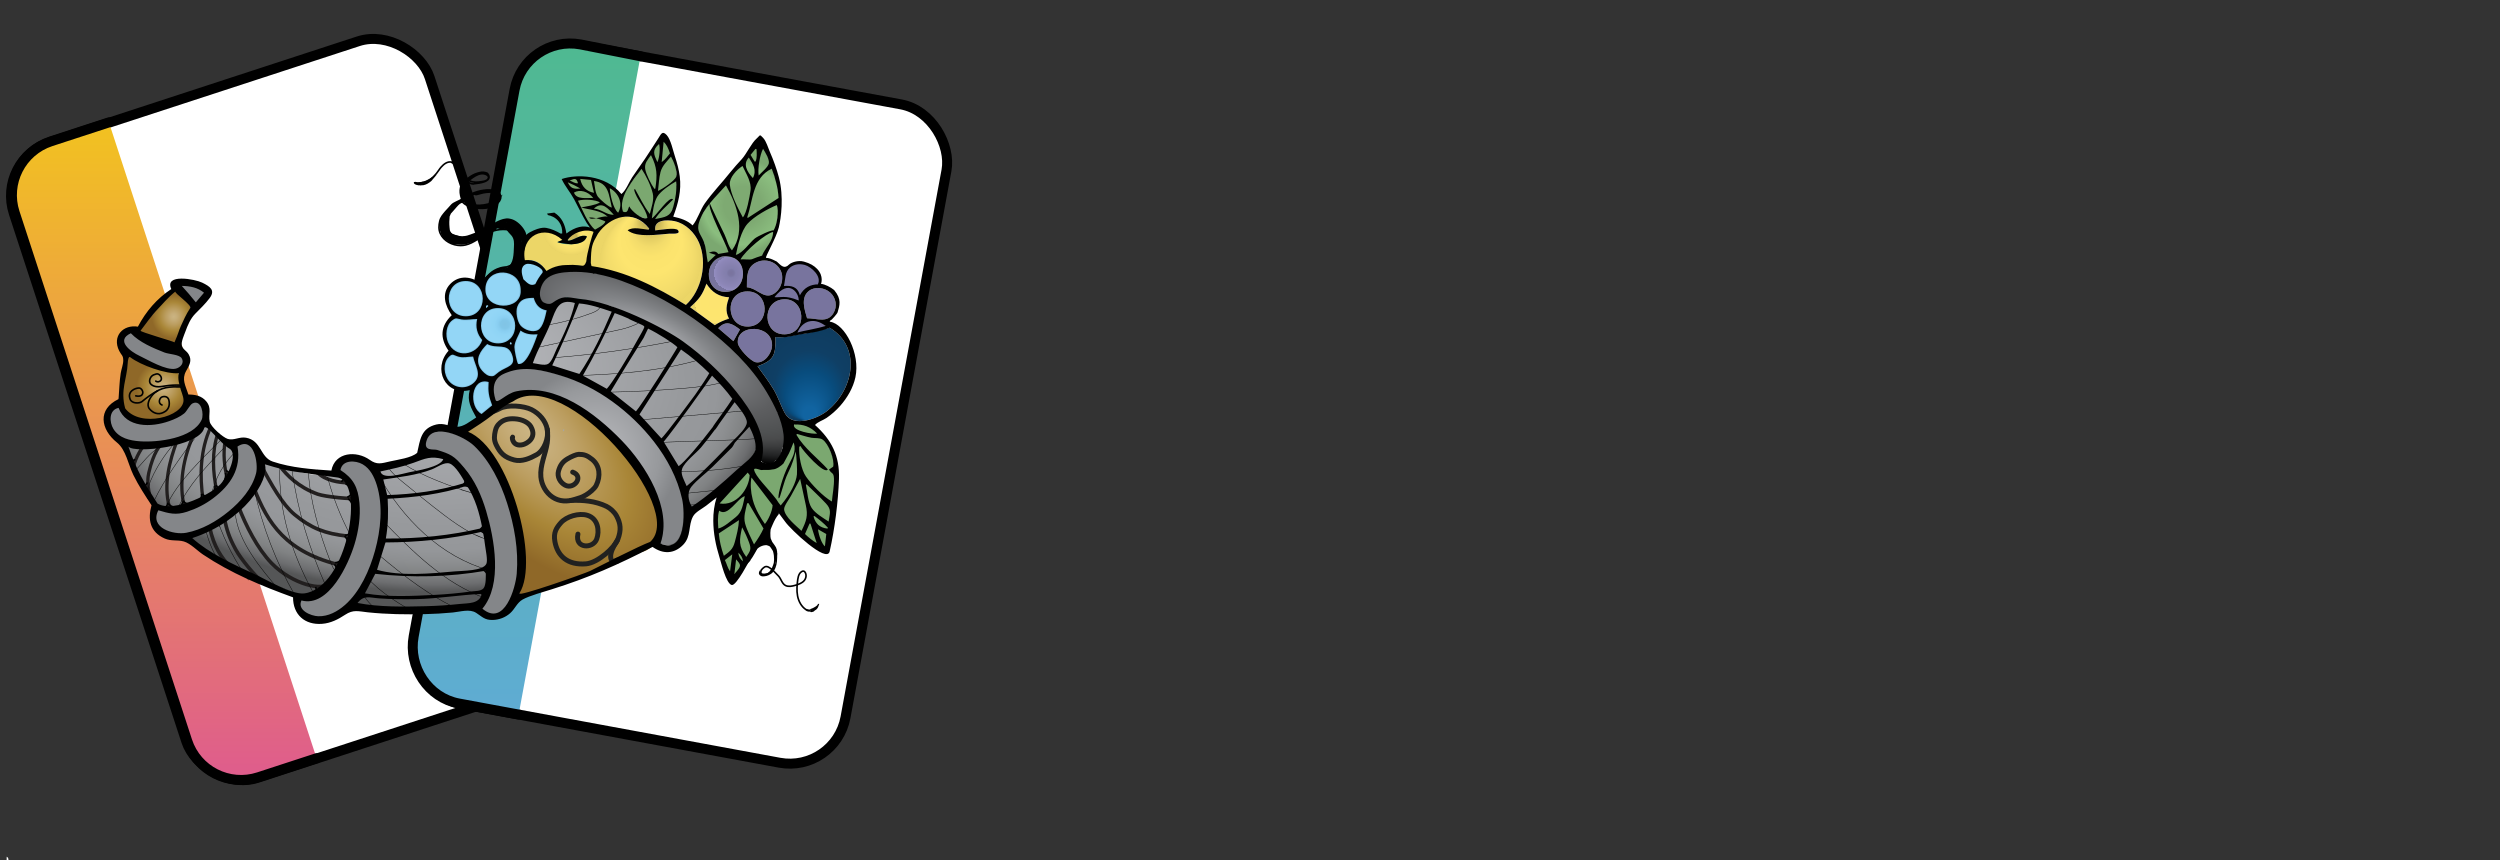 <?xml version="1.0" encoding="UTF-8"?>
<svg xmlns="http://www.w3.org/2000/svg" xmlns:xlink="http://www.w3.org/1999/xlink" viewBox="0 0 1502.36 517.03">
  <rect x="0" y="0" width="1502.36" height="517.03" fill="#333333" stroke="none"/>
  <defs>
    <linearGradient id="linear-gradient" x1="98.7" y1="468.72" x2="98.7" y2="73.55" gradientUnits="userSpaceOnUse">
      <stop offset="0" stop-color="#df5c8d"/>
      <stop offset="1" stop-color="#f2c220"/>
    </linearGradient>
    <linearGradient id="linear-gradient-2" x1="316.46" y1="429.41" x2="316.46" y2="26.13" gradientUnits="userSpaceOnUse">
      <stop offset="0" stop-color="#5facd3"/>
      <stop offset="1" stop-color="#4fb991"/>
    </linearGradient>
    <radialGradient id="radial-gradient" cx="-3044.69" cy="1109.24" fx="-2979.78" fy="814.51" r="1066.21" gradientTransform="translate(839.1 117.93) rotate(.15) scale(.19 .11)" gradientUnits="userSpaceOnUse">
      <stop offset=".06" stop-color="#b9babe"/>
      <stop offset=".74" stop-color="#97999c"/>
      <stop offset=".83" stop-color="#95979a"/>
      <stop offset=".88" stop-color="#8d8f91"/>
      <stop offset=".93" stop-color="#808283"/>
      <stop offset=".97" stop-color="#6d6e70"/>
      <stop offset="1" stop-color="#555657"/>
    </radialGradient>
    <radialGradient id="radial-gradient-2" cx="-2909.55" cy="494.65" fx="-2909.55" fy="494.65" r="26.91" gradientTransform="translate(839.18 86.04) rotate(.15) scale(.19)" gradientUnits="userSpaceOnUse">
      <stop offset=".03" stop-color="#6da5c1"/>
      <stop offset=".28" stop-color="#6da5c1"/>
      <stop offset=".36" stop-color="#73adcb"/>
      <stop offset=".49" stop-color="#7dbbda"/>
      <stop offset=".66" stop-color="#80c0e1"/>
      <stop offset=".96" stop-color="#81c3e4"/>
    </radialGradient>
    <radialGradient id="radial-gradient-3" cx="-2151.7" cy="-605.49" fx="-2151.7" fy="-605.49" r="377.39" gradientTransform="translate(768.67 140.27) rotate(-43.56) scale(.19 .37)" gradientUnits="userSpaceOnUse">
      <stop offset="0" stop-color="#cbb482"/>
      <stop offset=".12" stop-color="#c6ad79"/>
      <stop offset=".31" stop-color="#bb9d5f"/>
      <stop offset=".55" stop-color="#a98637"/>
      <stop offset=".83" stop-color="#8f6828"/>
      <stop offset=".83" stop-color="#8f6828"/>
    </radialGradient>
    <radialGradient id="radial-gradient-4" cx="-3898.89" cy="782.76" fx="-3898.89" fy="782.76" r="101.69" gradientTransform="translate(839.18 86.04) rotate(.15) scale(.19)" xlink:href="#radial-gradient-3"/>
    <radialGradient id="radial-gradient-5" cx="-3865.78" cy="558.73" fx="-3865.78" fy="558.73" r="83.98" gradientTransform="translate(839.18 86.04) rotate(.15) scale(.19)" xlink:href="#radial-gradient-3"/>
    <radialGradient id="radial-gradient-6" cx="-2066.16" cy="203.18" fx="-2066.16" fy="203.18" r="159.1" gradientTransform="translate(839.18 86.04) rotate(.15) scale(.19)" gradientUnits="userSpaceOnUse">
      <stop offset=".38" stop-color="#7eaa72"/>
      <stop offset=".77" stop-color="#8bbe7f"/>
      <stop offset=".93" stop-color="#7ba870"/>
    </radialGradient>
    <radialGradient id="radial-gradient-7" cx="-4796.39" cy="1503.19" fx="-4796.39" fy="1503.19" r="160.34" gradientTransform="translate(730.68 281.63) rotate(.15) scale(.19 -.19)" xlink:href="#radial-gradient-6"/>
    <radialGradient id="radial-gradient-8" cx="-4304.49" cy="2482.55" fx="-4304.49" fy="2482.55" r="214.66" gradientTransform="translate(730.68 281.63) rotate(.15) scale(.19 -.19)" xlink:href="#radial-gradient-6"/>
    <radialGradient id="radial-gradient-9" cx="-2358.88" cy="378.55" fx="-2358.88" fy="220.65" r="159.77" gradientTransform="translate(839.18 86.04) rotate(.15) scale(.19)" gradientUnits="userSpaceOnUse">
      <stop offset="0" stop-color="#cdb859"/>
      <stop offset=".11" stop-color="#c9b457"/>
      <stop offset=".17" stop-color="#c4b155"/>
      <stop offset=".21" stop-color="#d1bd5a"/>
      <stop offset=".28" stop-color="#e5cf64"/>
      <stop offset=".36" stop-color="#f3dc6b"/>
      <stop offset=".46" stop-color="#fbe36d"/>
      <stop offset=".63" stop-color="#fde56f"/>
      <stop offset=".86" stop-color="#f3dc6b"/>
      <stop offset="1" stop-color="#ead466"/>
      <stop offset="1" stop-color="#ecd667"/>
    </radialGradient>
    <radialGradient id="radial-gradient-10" cx="-2535.62" cy="990.04" fx="-2535.62" fy="990.04" r="289.15" gradientTransform="translate(839.18 86.04) rotate(.15) scale(.19)" gradientUnits="userSpaceOnUse">
      <stop offset=".06" stop-color="#b9babe"/>
      <stop offset=".72" stop-color="#97999c"/>
      <stop offset=".93" stop-color="#848689"/>
    </radialGradient>
    <radialGradient id="radial-gradient-11" cx="-1853.43" cy="717.59" fx="-1853.43" fy="882.44" r="166.72" gradientTransform="translate(839.18 86.04) rotate(.15) scale(.19)" gradientUnits="userSpaceOnUse">
      <stop offset=".13" stop-color="#1164a1"/>
      <stop offset=".47" stop-color="#084c7d"/>
      <stop offset=".67" stop-color="#0f3f65"/>
      <stop offset=".99" stop-color="#0e3b5e"/>
    </radialGradient>
    <radialGradient id="radial-gradient-12" cx="-5261.06" cy="2563.75" fx="-5261.06" fy="2563.75" r="229.4" gradientTransform="translate(730.68 281.63) rotate(.15) scale(.19 -.19)" xlink:href="#radial-gradient-10"/>
    <radialGradient id="radial-gradient-13" cx="-5672.15" cy="2615.07" fx="-5672.15" fy="2615.07" r="198.62" gradientTransform="translate(730.68 281.63) rotate(.15) scale(.19 -.19)" xlink:href="#radial-gradient-10"/>
    <radialGradient id="radial-gradient-14" cx="-6092.94" cy="2456.6" fx="-6092.94" fy="2456.6" r="158.88" gradientTransform="translate(730.68 281.63) rotate(.15) scale(.19 -.19)" xlink:href="#radial-gradient-10"/>
    <radialGradient id="radial-gradient-15" cx="-2609.4" cy="270.03" fx="-2609.4" fy="311.47" r="91.62" gradientTransform="translate(839.18 86.04) rotate(.15) scale(.19)" gradientUnits="userSpaceOnUse">
      <stop offset=".07" stop-color="#cdb859"/>
      <stop offset=".15" stop-color="#c9b457"/>
      <stop offset=".19" stop-color="#c4b155"/>
      <stop offset=".21" stop-color="#d1bd5a"/>
      <stop offset=".25" stop-color="#e5cf64"/>
      <stop offset=".29" stop-color="#f3dc6b"/>
      <stop offset=".34" stop-color="#fbe36d"/>
      <stop offset=".43" stop-color="#fde56f"/>
      <stop offset=".78" stop-color="#f3dc6b"/>
      <stop offset="1" stop-color="#ead466"/>
      <stop offset="1" stop-color="#ecd667"/>
    </radialGradient>
    <radialGradient id="radial-gradient-16" cx="-6252.35" cy="2248.37" fx="-6252.35" fy="2248.37" r="117.01" gradientTransform="translate(730.68 281.63) rotate(.15) scale(.19 -.19)" xlink:href="#radial-gradient-10"/>
    <radialGradient id="radial-gradient-17" cx="-2103.23" cy="416.2" fx="-2103.23" fy="416.2" r="54.78" gradientTransform="translate(839.18 86.04) rotate(.15) scale(.19)" gradientUnits="userSpaceOnUse">
      <stop offset=".06" stop-color="#7a749f"/>
      <stop offset=".18" stop-color="#7b77a3"/>
      <stop offset=".19" stop-color="#7c78a4"/>
      <stop offset=".27" stop-color="#827eac"/>
      <stop offset=".43" stop-color="#8580ae"/>
      <stop offset=".79" stop-color="#8c86b7"/>
      <stop offset=".99" stop-color="#938dc0"/>
      <stop offset=".99" stop-color="#78749e"/>
    </radialGradient>
    <radialGradient id="radial-gradient-18" cx="-2818.42" cy="580.11" fx="-2818.42" fy="580.11" r="54.61" gradientTransform="translate(839.18 86.04) rotate(.15) scale(.19)" gradientUnits="userSpaceOnUse">
      <stop offset=".03" stop-color="#81c4e5"/>
      <stop offset=".25" stop-color="#81c6e8"/>
      <stop offset=".28" stop-color="#83c8e9"/>
      <stop offset=".4" stop-color="#89cef1"/>
      <stop offset=".6" stop-color="#8fd4f5"/>
      <stop offset=".96" stop-color="#93d6f6"/>
    </radialGradient>
    <radialGradient id="radial-gradient-19" cx="-5071.9" cy="1889.18" fx="-5071.9" fy="1889.18" r="55.06" gradientTransform="translate(730.68 281.63) rotate(.15) scale(.19 -.19)" xlink:href="#radial-gradient-2"/>
    <radialGradient id="radial-gradient-20" cx="-5281.97" cy="1858.74" fx="-5281.97" fy="1858.74" r="54.38" gradientTransform="translate(730.68 281.63) rotate(.15) scale(.19 -.19)" xlink:href="#radial-gradient-18"/>
    <radialGradient id="radial-gradient-21" cx="-5172.33" cy="1810.55" fx="-5172.33" fy="1810.55" r="54.85" gradientTransform="translate(730.68 281.63) rotate(.15) scale(.19 -.19)" xlink:href="#radial-gradient-2"/>
    <radialGradient id="radial-gradient-22" cx="-5286.12" cy="1975.7" fx="-5286.12" fy="1975.7" r="55.62" gradientTransform="translate(730.68 281.63) rotate(.15) scale(.19 -.19)" xlink:href="#radial-gradient-18"/>
    <radialGradient id="radial-gradient-23" cx="-5175.36" cy="1918.6" fx="-5175.36" fy="1918.6" r="56.13" gradientTransform="translate(730.68 281.63) rotate(.15) scale(.19 -.19)" xlink:href="#radial-gradient-2"/>
    <radialGradient id="radial-gradient-24" cx="-4397.42" cy="1888.83" fx="-4397.42" fy="1888.83" r="54.33" gradientTransform="translate(730.68 281.63) rotate(.15) scale(.19 -.19)" xlink:href="#radial-gradient-17"/>
    <radialGradient id="radial-gradient-25" cx="-4281.92" cy="1913.12" fx="-4281.92" fy="1913.12" r="54.07" gradientTransform="translate(730.68 281.63) rotate(.15) scale(.19 -.19)" xlink:href="#radial-gradient-17"/>
    <radialGradient id="radial-gradient-26" cx="-4344.34" cy="1791.59" fx="-4344.34" fy="1791.59" r="55.21" gradientTransform="translate(730.68 281.63) rotate(.15) scale(.19 -.19)" xlink:href="#radial-gradient-17"/>
    <radialGradient id="radial-gradient-27" cx="-5165.69" cy="1828.38" fx="-5165.69" fy="1828.38" r="53.86" gradientTransform="translate(730.68 281.63) rotate(.15) scale(.19 -.19)" xlink:href="#radial-gradient-18"/>
    <radialGradient id="radial-gradient-28" cx="-5060.07" cy="1779.69" fx="-5060.07" fy="1779.69" r="54.4" gradientTransform="translate(730.68 281.63) rotate(.15) scale(.19 -.19)" xlink:href="#radial-gradient-2"/>
    <radialGradient id="radial-gradient-29" cx="-5295.57" cy="2085.8" fx="-5295.57" fy="2085.8" r="51.79" gradientTransform="translate(730.68 281.63) rotate(.15) scale(.19 -.19)" xlink:href="#radial-gradient-18"/>
    <radialGradient id="radial-gradient-30" cx="-5183.9" cy="2016.11" fx="-5183.9" fy="2016.11" r="52.29" gradientTransform="translate(730.68 281.63) rotate(.15) scale(.19 -.19)" xlink:href="#radial-gradient-2"/>
    <radialGradient id="radial-gradient-31" cx="-2154.23" cy="511.44" fx="-2154.23" fy="511.44" r="63.21" gradientTransform="translate(839.18 86.04) rotate(.15) scale(.19)" gradientUnits="userSpaceOnUse">
      <stop offset="0" stop-color="#fde470"/>
      <stop offset="0" stop-color="#fde470"/>
      <stop offset=".63" stop-color="#fde56f"/>
      <stop offset=".99" stop-color="#fde571"/>
      <stop offset="1" stop-color="#c4b155"/>
      <stop offset="1" stop-color="#d2bd5a"/>
      <stop offset="1" stop-color="#deca62"/>
      <stop offset="1" stop-color="#e7d165"/>
      <stop offset="1" stop-color="#ead466"/>
    </radialGradient>
    <radialGradient id="radial-gradient-32" cx="-4374.17" cy="2003.98" fx="-4374.17" fy="2003.98" r="53.19" gradientTransform="translate(730.68 281.63) rotate(.15) scale(.19 -.19)" xlink:href="#radial-gradient-17"/>
    <radialGradient id="radial-gradient-33" cx="-4170.87" cy="1871.92" fx="-4170.87" fy="1871.92" r="49.87" gradientTransform="translate(730.68 281.63) rotate(.15) scale(.19 -.19)" xlink:href="#radial-gradient-17"/>
    <radialGradient id="radial-gradient-34" cx="-6262.1" cy="2024.58" fx="-6262.1" fy="2024.58" r="83.02" gradientTransform="translate(730.68 281.63) rotate(.15) scale(.19 -.19)" xlink:href="#radial-gradient-10"/>
    <radialGradient id="radial-gradient-35" cx="-5187.79" cy="2051.51" fx="-5187.79" fy="2051.51" r="52.93" gradientTransform="translate(730.68 281.63) rotate(.15) scale(.19 -.19)" xlink:href="#radial-gradient-18"/>
    <radialGradient id="radial-gradient-36" cx="-5081.56" cy="1983.45" fx="-5081.56" fy="1983.45" r="53.61" gradientTransform="translate(730.68 281.63) rotate(.15) scale(.19 -.19)" xlink:href="#radial-gradient-2"/>
    <radialGradient id="radial-gradient-37" cx="-5075.25" cy="1907.98" fx="-5075.25" fy="1907.98" r="49.87" gradientTransform="translate(730.68 281.63) rotate(.15) scale(.19 -.19)" xlink:href="#radial-gradient-18"/>
    <radialGradient id="radial-gradient-38" cx="-4939.98" cy="1853.34" fx="-4939.98" fy="1853.34" r="50.26" gradientTransform="translate(730.68 281.63) rotate(.15) scale(.19 -.19)" xlink:href="#radial-gradient-2"/>
    <radialGradient id="radial-gradient-39" cx="-4229.77" cy="1799.74" fx="-4229.77" fy="1799.74" r="58.79" gradientTransform="translate(730.68 281.63) rotate(.15) scale(.19 -.19)" xlink:href="#radial-gradient-17"/>
    <radialGradient id="radial-gradient-40" cx="-5092.58" cy="2010.93" fx="-5092.58" fy="2010.93" r="45.25" gradientTransform="translate(730.68 281.63) rotate(.15) scale(.19 -.19)" xlink:href="#radial-gradient-18"/>
    <radialGradient id="radial-gradient-41" cx="-4901.86" cy="1948.04" fx="-4901.86" fy="1948.04" r="45.6" gradientTransform="translate(730.68 281.63) rotate(.15) scale(.19 -.19)" xlink:href="#radial-gradient-2"/>
    <radialGradient id="radial-gradient-42" cx="-5228.06" cy="2169.55" fx="-5228.06" fy="2169.55" r="41.87" gradientTransform="translate(730.68 281.63) rotate(.15) scale(.19 -.19)" xlink:href="#radial-gradient-18"/>
    <radialGradient id="radial-gradient-43" cx="-5022.26" cy="2086.7" fx="-5022.26" fy="2086.7" r="41.9" gradientTransform="translate(730.68 281.63) rotate(.15) scale(.19 -.19)" xlink:href="#radial-gradient-2"/>
    <radialGradient id="radial-gradient-44" cx="-4455.38" cy="1962.05" fx="-4455.38" fy="1962.05" r="31.19" gradientTransform="translate(730.68 281.63) rotate(.15) scale(.19 -.19)" xlink:href="#radial-gradient-17"/>
    <radialGradient id="radial-gradient-45" cx="-5075.45" cy="1779.4" fx="-5075.45" fy="1779.4" r="38.71" gradientTransform="translate(730.68 281.63) rotate(.15) scale(.19 -.19)" xlink:href="#radial-gradient-18"/>
    <radialGradient id="radial-gradient-46" cx="-4924.87" cy="1720.51" fx="-4924.87" fy="1720.51" r="39.18" gradientTransform="translate(730.68 281.63) rotate(.15) scale(.19 -.19)" xlink:href="#radial-gradient-2"/>
    <radialGradient id="radial-gradient-47" cx="-6139.44" cy="1846.86" fx="-6139.44" fy="1846.86" r="36.79" gradientTransform="translate(730.68 281.63) rotate(.15) scale(.19 -.19)" xlink:href="#radial-gradient-10"/>
    <radialGradient id="radial-gradient-48" cx="-4273.46" cy="1839.9" fx="-4273.46" fy="1839.9" r="33.11" gradientTransform="translate(730.68 281.63) rotate(.15) scale(.19 -.19)" xlink:href="#radial-gradient-17"/>
    <radialGradient id="radial-gradient-49" cx="-4198.06" cy="1943.16" fx="-4198.06" fy="1943.16" r="35.23" gradientTransform="translate(730.68 281.63) rotate(.15) scale(.19 -.19)" xlink:href="#radial-gradient-17"/>
    <radialGradient id="radial-gradient-50" cx="-5212.03" cy="1881.41" fx="-5212.03" fy="1881.41" r="11.93" gradientTransform="translate(730.68 281.63) rotate(.15) scale(.19 -.19)" xlink:href="#radial-gradient-18"/>
    <radialGradient id="radial-gradient-51" cx="-1910.89" cy="4718.3" fx="-1910.89" fy="4718.3" r="742.32" gradientTransform="translate(864.34 69.96) rotate(26.49) scale(.19 .07)" gradientUnits="userSpaceOnUse">
      <stop offset="0" stop-color="#b9babe"/>
      <stop offset=".32" stop-color="#818386"/>
      <stop offset=".58" stop-color="#5d5e60"/>
      <stop offset=".72" stop-color="#4f5152"/>
      <stop offset=".77" stop-color="#4a4b4c"/>
      <stop offset=".83" stop-color="#3a3b3c"/>
      <stop offset=".9" stop-color="#212223"/>
      <stop offset=".97" stop-color="#000"/>
    </radialGradient>
    <radialGradient id="radial-gradient-52" cx="-5140" cy="2000.71" fx="-5140" fy="2000.71" r="11.31" gradientTransform="translate(730.68 281.63) rotate(.15) scale(.19 -.19)" xlink:href="#radial-gradient-18"/>
    <radialGradient id="radial-gradient-53" cx="-2765.37" cy="1814.06" fx="-2765.37" fy="1814.06" r="7.89" gradientTransform="translate(839.18 86.04) rotate(.15) scale(.19)" gradientUnits="userSpaceOnUse">
      <stop offset=".26" stop-color="#000"/>
      <stop offset=".42" stop-color="#050505"/>
      <stop offset=".5" stop-color="#0b0b0b"/>
      <stop offset=".95" stop-color="#000"/>
      <stop offset=".98" stop-color="#000"/>
    </radialGradient>
  </defs>
  <g id="Layer_3" data-name="Layer 3">
    <rect x="53.63" y="45.14" width="262.89" height="401.96" rx="34.02" ry="34.02" transform="translate(-67.26 69.62) rotate(-18.09)" fill="#fff" stroke="#000" stroke-linecap="round" stroke-miterlimit="10" stroke-width="6"/>
    <path d="M190.25,455.65l-34.85,11.38c-17.86,5.83-37.06-3.92-42.9-21.77L8.84,127.82c-5.83-17.86,3.92-37.06,21.77-42.9l34.85-11.38" fill="url(#linear-gradient)" stroke="#000" stroke-linecap="round" stroke-miterlimit="10" stroke-width="6"/>
    <rect x="277.51" y="41.69" width="263.12" height="402.3" rx="34.02" ry="34.02" transform="translate(50.89 -70.23) rotate(10.46)" fill="#fff" stroke="#000" stroke-linecap="round" stroke-miterlimit="10" stroke-width="6"/>
    <path d="M311.66,429.41l-35.87-6.64c-18.47-3.41-30.6-21.94-27.19-40.41l60.62-328.38c3.41-18.47,21.15-30.69,39.63-27.28l36.05,7.12" fill="url(#linear-gradient-2)" stroke="#000" stroke-linecap="round" stroke-miterlimit="10" stroke-width="6"/>
  </g>
  <g id="logo">
    <g>
      <path d="M456.99,325.86c2.44-2.6,5.97-.6,8.18,2.19,2.22,2.79,1.31,6.65.39,10.09-1.21,4.55-3.69,8.39-7.93,6.91-1.2-1.39.2-3.32,1.77-4.28,1.67-1.02,3.48.78,3.98,1.06.11.06.2.14.29.22.64.58,1.18.86,4.17,4.11,1.63,1.77,2.07,4.65,4.25,5.71,1.77.86,3.86.42,5.75-.11,2.03-.57,4.14-1.29,5.48-2.9,1.19-1.41,1.51-3.67.33-5.18-.92-1.18-2.52.07-3.09.97-.67,1.05-.98,2.32-1.15,3.53-.44,3.31-.74,6.69-.11,9.97.64,3.28,2.33,6.47,5.16,8.26M462.5,314.53c-.55,2.38-1.55,4.68-2.92,6.71-.42.61-.9,1.27-.93,2.02s.6,1.57,1.34,1.4M458.21,322.56c-2.62,2.37-4.69,5.32-6.07,8.57,2.28-3.37,4.57-6.73,6.86-10.11-1.11,1.95-2.2,3.9-3.3,5.86,1.07-1.03,1.79-2.41,2.08-3.86l.85-.42M459.36,324.21c.23-1.31.46-2.63.72-3.94-.53,1.48-1.73,2.69-1.72,4.25M458.79,323.28l.23-1.12M458.37,323.96c.64-3.11,1.53-6.18,2.64-9.15.51.51.07,1.35-.34,1.94-1.43,2.07-2.34,4.51-2.61,7.02M458.02,322.45c-2.34,3.46-4.37,7.14-6.02,10.99.68-2.53,2.09-4.88,4.01-6.67M462.14,313.79c-1.62,1.68-1.82,4.18-1.8,6.51.02,2.27-1.51,4.08,2.83,6.34-1.17-1.77-2.2-3.7-2.58-5.79-.38-2.09-.07-4.38,1.21-6.09-1.32,3.6-5.93,7.94-4.18,11.34,2.24-.16,2.95.94,3.12-.67.26-2.42.36-8.94,1.27-11.2M463.78,308.69c-1.52,2.55-2.77,5.3-3.29,8.22s-.25,6.04,1.12,8.66c-1.02-3.44-.54-7.13-.03-10.69.09-.69.2-1.39.62-1.94M463.55,309.29c-3.67,4.76-4.48,12.3-1.94,17.74-.54-.34-.58-1.74-.63-2.39-.22-3.4,1.16-7.01.96-10.13M457.91,324.17c-2.17,1-3.54,3.18-4.77,5.22-1.5,2.49-2.99,4.97-4.49,7.46.94-2.08,2.93-3.67,3.34-5.91M450.31,336.57c1.13-1.29,1.97-2.78,2.82-4.26,1.04-1.84,2.09-3.66,3.11-5.5M463.3,344.22c1.06-1.32,1.78-3.07,1.6-2.78.92-3.33,1.06-6.71.21-9.91-.31-1.16-.81-2.33-1.7-3.13-1.37-1.26-3.37-1.46-5.22-1.6-1.11-.08-2.55,1.51-3.49,2.72,3.25-3.22,10.37-4.16,11.36,3.34-1.45-2.54-4.93-8.76-7.35-7.36-1.72.99-3.86,2.04-5.08,3.61M460.72,312.75c-.22,1.89-.39,3.78-.22,5.67.27,3.11,2.73,7.17,4.68,9.63M465.39,308.04c-2.05,3.58-3.79,7.33-5.23,11.2M462.1,314.26c1.96-3.98,3.68-8.08,5.15-12.26M462.17,314.87c.97-1.62,1.92-3.25,2.83-4.91-.11.23-.21.46-.32.69.35-.57.7-1.13,1.04-1.71-1.52,1.82-2.81,3.84-3.81,5.98,1.4-2.28,2.75-4.59,4.06-6.93-1.87,3.22-3.82,6.39-5.87,9.51,2.26-3.74,4.39-7.53,6.41-11.39-2.9,3.66-5.14,7.86-6.56,12.3,1.14-4.41,3.25-8.57,6.12-12.1-2.32,3.29-4.17,6.92-5.44,10.75,1.8-3.96,3.64-7.98,6.41-11.32-.61.28-1,.88-1.35,1.46-2.25,3.68-4.21,7.53-5.9,11.5,2.9-4.76,3.9-10.64,7.55-14.86-3.04,5.16-5.68,10.55-7.87,16.12,1.67-3.8,3.34-7.6,5.01-11.4l-5.27,9.06M486.57,366.92h-.68M485.41,366.77c.49.25,1.1.21,1.55-.11-.81.46-1.91.36-2.61-.26.63.47,1.44.72,2.22.69M487.19,367.06l-2.53-.64c.4.41,1.03.57,1.57.39M487.3,366.67l1.36-.27M463.38,312.97c1.14-1.08,1.86-2.29,2.45-3.6.81-.77,1.64-1.56,2.64-2.08-1.18.56-2.18,1.49-2.85,2.63.92-1.16.97-3.04,1.88-4.2-.94.52-.83,2.08-1.24,3.06l2.25-2.93M448.24,338.84c.58-.54,1.16-1.08,1.73-1.61.23-.22.47-.44.59-.73.22-.57.04-1.4.6-1.64-1.07,1.37-2.1,2.76-3.12,4.18M447.43,339.42c1.56-1.3,2.95-2.82,4.1-4.5M464.51,312.03c-2.62,4.56-2.71,11.82-.51,16.32M461.16,318.03c.59,3.72,2.19,8.05,4.26,11.2M267.32,138.14c-1.97-2.5-1.96-5.64.14-8.78,3.76-4.8,8.22-8.76,13.53-11.74,5.31-2.98,11.34-3.65,17-2.14.2.05.4.11.6.17.12.03.23.07.32.16.08.09.11.22.12.35.17,1.47-.35,2.97-1.2,4.18s-1.55,2.45-3.31,2.91c-1.72,1.06-3.66,1.83-5.68,1.93-1.98.1-3.97-.45-5.72-1.41-3.88-1.63-4.49-5-5.2-9.87-.11-2.11.9-3.3,2.25-4.33,1.27-.96,2.53-1.95,3.84-2.86,1.09-.76,2.24-1.45,3.48-1.9,1.37-.49,2.94-.63,4.33-.08,1.17.46,2.29,1.42,1.48,2.74-.82,1.34-2.56,1.48-3.96,1.71-1.16.19-2.35.32-3.52.3-2.32-.05-4.61-.77-6.08-2.67-.68-.88-1.08-1.95-1.65-2.91-.7-1.15-1.48-2.27-2.34-3.31-1.14-1.39-2.5-2.74-4.31-3.16-2.54-.59-4.74,1.2-6.33,2.99-1.05,1.18-1.8,2.61-2.82,3.8-.83.97-1.73,1.94-2.7,2.8-1.98,1.76-4.38,3.02-7.04,3.35M307.82,167.29c6.73-8.46,8.85-18.94,3.64-28.38-5.21-10.5-16.77-.04-25.17,3.07-4.2,1.03-7.34,3.12-12.05,1.3M308.61,162.35c.08.01.07-.16,0-.14M308.32,163.6c3.37-5.35,5.16-11.69,5.07-18.01.07,6.73-1.69,13.46-5.08,19.28-.61,1.04-1.43,2.17-2.65,2.3.89-2.12,2.27-4.05,4.01-5.55-2.15,1.47-4.3,2.96-6.47,4.42,2.97-.55,5.57-2.46,7.42-4.87,1.84-2.41,2.98-5.26,3.85-8.16l-2.09,5.43c1.68-4.58,3.36-9.52,2.11-14.22l.02,6.38M309.67,158.87c-.61,2.98-2.78,5.58-5.59,6.74,1.99-.43,3.72-1.76,4.94-3.42s1.95-3.6,2.47-5.57c1.68-6.29,1.3-13.08-1.05-19.15,1.4,3.06,2.2,6.39,2.31,9.76M310.88,139.63c.19-1.02-.37-2.07-1.12-2.8-1.49-1.47-3.66-2.09-5.75-2.04s-4.13.68-6.07,1.41M310.34,140.5c-.45-1.54-1.67-2.79-3.05-3.6-1.38-.82-2.92-.65-4.48-1.11-.61-.18-1.25-.99-1.89-.99-1.97-.02-3.56,1.51-4.88,2.98M312.55,152.23c1.24-2.46.69-5.44-.32-8.03-.46-1.2-1.03-2.41-1.87-3.4-1.15-1.37-2.74-2.31-4.3-3.21-.94-.55-2.24-.82-3.31-1.05-1.36-.3-2.45-.34-3.8.04-2.48.68-4.84,1.76-6.97,3.19M315.28,152.3c.08-3.46-.3-7.02-1.8-10.13-1.5-3.11-4.27-5.75-7.66-6.46-1.53-.32-3.11-.23-4.66-.02-5.45.74-10.8,3.17-14.38,7.36,3.06-2.67,6.35-5.09,9.85-7.18,1.16-.7,2.58-1.37,3.82-.81M312.05,152.47c-.65,2.78-1.72,5.46-3.15,7.91.36-.55.78-1.06,1.24-1.52M301.54,163.84c1.72.77,3.71-.15,5.24-1.25,1.05-.76,2.05-1.6,2.95-2.54.62-.64,1.26-1.55.9-2.36M301.82,162.93c.23.73,1.25.72,1.98.52,2.7-.73,5.22-2.12,7.27-4.04M302.1,162.63c.97.76,2.4.6,3.52.09s2.09-1.33,3.2-1.86c1.22-.59,2.7-.9,3.51-1.98M302.15,162.84c2.11.4,4.25-.49,6.05-1.68s3.34-2.7,5.2-3.78M302.4,162.71c.35.52,1.14.21,1.66-.12.98-.63,1.94-1.28,2.92-1.91,1.89-1.25,3.8-2.49,5.42-4.09M305.62,161.45c-.78.88-2.21.57-3.32.92-1,.32-1.76,1.18-2.76,1.55-.97.38-2.15.26-2.95.92-.35.27-.58.64-.81,1.02-1.27,2.09-2.33,4.29-3.2,6.57M302.4,162.04c-.37.42-1.02.3-1.59.31-.81.02-1.57.41-2.28.83-2.81,1.65-5.34,3.77-7.45,6.25M307.44,136.17c-1.9-1.76-4.81-2.35-7.24-1.46-.06-.26.34-.37.61-.33,1.13.18,2.23.55,3.24,1.1M305.97,135.78l-.34-.17M309.28,136.99c-.77-1.3-2.2-2.12-3.66-2.5s-3.01-.36-4.53-.33c-.66,0-1.35.04-1.91.38,2.7-.8,5.57.35,8.16,1.48M281.45,142.81c1.48.72,5.54.16,6.33-1.53M278.66,144.17c1.4.2,2.83.39,4.22.17s2.78-.97,3.45-2.22M272.07,144.14c.43.22.93.24,1.41.24,3.71.03,7.42-.33,11.05-1.06M282.83,144.48c-.02.31.4.45.68.34s.49-.37.75-.51c.27-.16.6-.19.89-.32,1.11-.45,1.6-2.11,2.81-2.13M285.04,143.69c.71,1.27,3.67-2.45,4.09-2.99M268.23,140.05c1.11.41,1.57,1.72,2.43,2.54,1.73,1.65,4.61.98,6.82,1.89M272.45,143.04c1.61,1.1,4.76,1.9,6.7,2M266.38,130.4c-1.49,2.38-.42,1.52-.68,2.27-.52,1.57.08,3.27.75,4.79.53,1.22,1.11,2.44,1.72,3.62M272.12,124.83c.12-.24-.65.88-.92.88s-.49.19-.69.36c-1.12.99-2.08,2.14-2.88,3.41M273.81,122.93c-2.33,1.86-5.32,4.25-6.95,6.8M278.11,120.82c-1.54.41-3.01,1.13-4.28,2.11-1.75,1.34-3.13,3.1-4.47,4.86M269.71,126.88c-1.89,2.52-2.94,5.67-2.95,8.82,0,.9.07,1.81.37,2.66.55,1.6,1.82,2.86,3.18,3.87,2.16,1.62,4.86,2.79,7.52,2.31M265.52,132.18c-.7,2.09-.17,4.44.92,6.37,2.08,3.71,6.23,6.18,10.49,6.23,1.84.02,3.66-.37,5.45-.76l3.56-.78M277.94,143.4c4.53.29,9.62-1.4,13.29-4.01,2.15-1.53,5.77-5.72,8.71-4.92M306.68,136.56c-2.33-1.35-5.26-1.36-7.86-.64s-4.95,2.11-7.27,3.49l-7.08,4.2M310.84,139.3c.28-.42.21-.99-.03-1.44s-.64-.78-1.03-1.1c-1.34-1.11-2.75-2.25-4.44-2.58-.58-.12-1.15-.13-1.73-.22-.54-.09-1.06-.25-1.59-.32-1.99-.24-3.91.81-5.47,2.09M298.46,136.12c-.96,1.2-2.58,1.59-4.06,2.02-2.79.78-5.49,1.88-8.02,3.28-.6.33-1.18.68-1.66,1.17-.32.34-.57.72-.91,1.02-.61.55-1.48.79-2.29.63M269.85,142.36c1.37,1.3,4.52,3.83,6.47,3.56,1.42-.2,5.64-.54,6.53-.97.26-.13,1.12-.65,1.4-.67.52,0,2.47-1.53,2.84-1.89.58-.55-3.48,1.22-3.25.46M278.21,143.51c1.59.76,3.37.29,4.92-.34M293.17,124.36c2.83-1.11,5.38-2.89,7.41-5.16-1.04,2.71-3.64,4.62-6.43,5.43s-5.77.66-8.65.22c-1.39-.21-2.8-.5-4.09-1.04-.76-.33-1.57-.86-1.65-1.69,4.62,2.46,10.18,3.11,15.26,1.79,1.65-.42,3.28-1.08,4.48-2.28,1.18-1.17,1.85-3.03,1.15-4.54-.34-.75-.96-1.33-1.66-1.75-1.39-.84-3.06-1.11-4.67-1.16-5.1-.18-10.14,1.48-14.51,4.12-4.37,2.63-8.08,6.21-11.43,10.06M279.51,109.66c-2.22,2.22-2.4,4.89-1.44,9.52M278.13,143.43c2.92-.07,5.82-.78,8.45-2.05,1.09-.53,2.14-1.16,3.18-1.78,3.22-1.93,6.45-3.87,9.68-5.8M281.88,143.03c6.68-.99,12.95-4.01,17.69-8.83M277.22,121.1c-.28.34-.53-.35,0-.78.08-.07-.34.12-.31.22,1.6,1.48,2.27,2.16,3.62,2.81-.22-.12-.85-.84-1.08-.96M286.04,104.41c-1.94.57-3.57,2.43-5.12,3.42-.74.48-1.47.98-2.03,1.66s-.99,1.77-1.34,2.89M293.6,105.24c-.35-.64-.7-1.26-1.36-1.35-.32-.04-.64-.02-.95,0-3.29.27-6.5,1.36-9.28,3.16-.75.48-1.48,1.02-1.96,1.76M280.94,109.25c.98.77,2.2,1.23,3.44,1.31.56.03.88-.51,1.43-.58M284.91,110.42c1.91-.18,4.51-.55,6.29-1.24,1.28-.49,2.67-1.26,2.68-2.81,0-.8-.42-1.56-1.07-2.05-1.36-1.04-3.1-.92-4.67-.55-3.41.8-6.55,2.68-8.86,5.31M281.73,144.21c-1.95-.18-4.6-.61-7.07-.34M278.97,143.33c2.28,0,5.32-.31,7.54-.92M270.64,126.25c-1.89,2.13-3.44,4.43-3.79,7.7M280.02,142.38c-.66.12-1.33.17-1.99.17-.02-.02-.07-.03-.18-.02-.03,0-.07,0-.11,0h-.19c-2.05-.05-4.06-.59-5.89-1.55-1.22-.81-2.4-1.75-3-3.12-.11-.22-.83.02-.76.2.11.24.23.46.37.69-.17.07-.31.18-.23.26.87.96,1.87,1.75,2.98,2.39-.21.06-.39.17-.31.23.36.23.73.43,1.11.61-.06.02-.14.04-.19.06-.07.04-.26.17-.08.22,1.97.56,4.01.71,6.06.45.05,0,.19-.06.3-.13.66-.02,1.32-.07,1.97-.18.09-.02.43-.08.44-.22,0-.14-.22-.11-.32-.09h0s0,.02,0,.02ZM253.58,109.86c-.55.07-1.65.13-2.63.11s-2.28-.59-1.62.11c.43.45,1.66.72,2.18.79,1.22.17,2.57-.56,2.9-.64.64-.16-.31-.43-.83-.36h0ZM314.44,140.69l-2.28-3.56c-.07-.12-.37-.07-.56.02-.04-.06-.07-.13-.12-.18-.14-.2-.88.04-.71.3.07.12.15.23.22.34.12.35.33.63.58.9.52.84,1.04,1.68,1.56,2.52.07.13.39.07.58-.03h0c.14.21.85-.03.71-.3h0ZM305.81,132.59c-1.14-.49-2.78-.37-3.92.05-.51.19-.95.52-1.36.87-.51.41-1.19.96-1.44,1.59-.25.68.22,1.45.46.71.63-2.06,1.94-2.55,3.91-2.06.88.22,1.72.61,2.62.76,1.67.26.61-1.52-.26-1.92h0ZM296.43,122.43c-.16-.09-.44-.05-.6,0-1.62.52-3.27.98-4.94,1.37-.12.03-.39.13-.34.28,0,.02.03.02.04.04h-.02s-.08.03-.13.04c-.07.03-.16.08-.2.15-.02,0-.05,0-.07.02-.12.03-.43.15-.32.32.11.16.53.07.66.04.88-.23,1.76-.4,2.65-.61.77-.18,1.52-.4,2.19-.81.2-.05.4-.11.6-.16.12-.03.43-.15.32-.32,0,0-.02,0-.03-.02.04-.03.09-.06.14-.08.12-.07.18-.18.04-.26h0ZM296.25,114.76s-.05.05-.09.06c0,0,0,.02-.02.03-.04.04-.08.07-.14.08-.03,0-.07.02-.11.03-.08.02-.18.02-.26.02-.04,0-.09,0-.14-.01-.06,0-.12-.02-.18-.04-.05-.01-.09-.03-.14-.06-.03-.02-.05-.04-.06-.08,0-.03,0-.05.01-.08,0,0,0-.02.02-.03h0s.04-.05.06-.07c0,0,.02,0,.03-.02.02,0,.06-.03.09-.04.02,0,.04,0,.06-.02.02,0,.04,0,.06-.02.08-.02.18-.02.26-.02.04,0,.09,0,.14.01.08.01.16.03.23.06.03.01.05.03.08.04.03.02.05.04.06.08,0,.03,0,.05-.01.08h0s.03,0,.03,0ZM278.29,144.46c-.07.07-.21.11-.31.13-.13.02-.28.04-.41.02-.03,0-.06-.02-.08-.02-.19.04-.4.05-.58,0h0c-.11,0-.21.02-.32,0-.16,0-.33-.02-.47-.11-.11-.06-.17-.18-.07-.28.14-.16.4-.2.6-.21.12,0,.23,0,.35.04.09-.05.2-.09.32-.12.22-.04.49-.05.7.05.04.02.07.05.09.08h.03s.07.05.08.09c0,0,0,.02-.02.03,0,0,0,0,.02.02.05.01.11.03.14.07.05.06,0,.13-.04.17h0s-.01.03-.01.03ZM311.93,147.98c.01-.18-.71,0-.76.16-.44,1.37-.39,2.84-.53,4.26-.07.4-.15.79-.23,1.19-.03.02-.05.04-.06.07l-.14.3s0,.05.04.07c-.07.31-.15.6-.22.9-.01.06.03.09.09.11-.08.17-.16.33-.24.49-.25.5-.54.96-.85,1.42-.5.72-1.04,1.41-1.6,2.09-.05.04-.11.09-.16.14-.03.02-.06.04-.09.06-.17.13-.35.24-.53.36-.42.19-.86.36-1.29.5-1.38.48-2.8.88-4.23,1.26h-.09c-.15-.01-.26,0-.28.11-.47.13-.94.26-1.41.37-.21.05-.04.23.04.31.18.15.44.2.66.2.64,0,1.27-.06,1.9-.15.06.02.12.03.16.02.03,0,.06,0,.08-.02h.02c.72-.12,1.41-.26,2.12-.45,1.47-.24,2.87-.77,4.16-1.56.15-.09-.15-.27-.45-.38,1.04-.52,2.03-1.18,2.77-2.12.19-.24-.6-.58-.87-.45.04-.06.09-.13.14-.19.31-.46.59-.93.84-1.42.25-.51.57-1.08.58-1.66,0-.13-.18-.2-.38-.23.12-.47.21-.94.25-1.42.25-1.4.42-2.82.53-4.24h0v-.04s.03-.02.03-.02v-.04ZM307.95,138.73c-.77-.41-1.54-.82-2.31-1.23.21.1.45.19.67.11s.37-.36.23-.55c.42.08.87-.08,1.15-.41-2.09-1.19-.41.16-2.77.61,3.22,1.75-1.59-.47-1.14-.3-.33-.18-1.41.02-1.67.28.58.1-2.34-.32-1.77-.23-1.94-.24-1.49-.47-3.23.4.21.16.49.2.74.12-.32.42-.93.58-1.41.38.29-.25.49-.61.55-.99-3.25,1.4-6.12,3.52-9.16,5.33-2.03,1.21-4.18,2.28-6.48,2.88-2.45.63-4.91.47-7.41.23-.78-.07-1.57-.15-2.28-.49-1.04-.49-1.63-1.43-2.36-2.27-.86-.99-1.77-1.95-2.61-2.95-.96-1.14-1.35-2.84-1.85-4.22-.34-.91-.28-1.75-.06-2.7.11-.46.37-.99.84-1.01.1,0,.55-.94.63-1.06.23-.36.47-.71.72-1.05.5-.68,1.05-1.32,1.64-1.92.58-.59,1.2-1.14,1.85-1.66.65-.52.79-1.23,1.41-1.78-.19.17.18-.26.24-.4.08-.17.23-.3.38-.42.7-.58,1.4-1.16,2.11-1.73.32-.26.63-.57.97-.81.3-.21.39-.07.7.08-.19.2-.38.41-.57.61.79.24,1.65.03,2.38-.36.72-.39,1.06-1.15,1.71-1.67,2.41-1.93,5.52-3.05,8.41-4.11-.14-.25-.51-.21-.79-.13-1.75.48-3.46,1.13-5.11,1.91-.83.4-1.65.83-2.44,1.3-.4.23-.79.48-1.18.73-.23.15-.51.35-.78.41-1.37.29-.84-5.72-.72-6.55.15-1.01.48-2,.98-2.9.15-.26.6-1.24.92-1.3.21-.04.38.15.57.2.27.06.55.03.79-.1-.35-.31-.61-.73-.73-1.18-.01-.05-.02-.1,0-.14.02-.05.06-.08.11-.1.22-.14.58-.27.65-.53-.06-.04-.12-.05-.19-.05-.37,0-.74.08-1.08.23.14-.06-1.83-3.36-2.02-3.64-.81-1.17-1.75-2.23-2.68-3.31-.39-.45-.65-1-1.03-1.46-.43-.53-.5-.74-1.15-.93-.2-.06-.22-.09-.36-.26-.23-.29-1.06-.22-.71-.1,2.26.75,3.73,3.4,4.97,5.21.96,1.4,1.92,2.81,2.82,4.25.06.09.74,1.09.63,1.18-1.64,1.3-2.52,2.55-2.89,4.61s-.3,3.8.71,6.99c-1.47,1.01-4.72,2.05-5.95,3.35-1.21,1.52-2.58,2.71-3.76,4.13-1.43,1.72-2.95,3.39-3.48,5.6-.61,2.51-.8,5.01.29,7.44,2.06,4.58,7.31,7.24,12.19,7.25,1.03,0,2.05-.11,3.05-.35,4.87-1.14,8.73-4.77,13.2-7.01,4.63-2.33,10.18-3.12,15.06-1.38-.03-.02-.07-.04-.1-.05ZM466.57,308.55c-.42.5-.8.99-1.16,1.52-.26,0-.58.07-.65.22-2.15,4.16-4.77,8.88-4.64,13.67,0,.26,1.46-.18,1.46-.51,0-.22.02-.43.02-.64.13-.03.22-.09.21-.18-.26-2.62,1.08-5.28,2.08-7.64.96-2.26,2.11-4.45,3.7-6.33.17-.19-.8-.37-1-.13l-.02.02h0Z" fill="none" stroke="#000" stroke-miterlimit="10" stroke-width=".99"/>
      <path d="M317.25,143.87c-.15-.56-.34-1.09-.57-1.61-.06-.17-.13-.33-.19-.5-.26-.74-.35-1.53-.67-2.26s-.76-1.45-1.21-2.12c-1.82-2.66-4.82-5.33-8.07-5.94-.74-.14-1.52-.27-2.28-.18-4.42.51-7.82,3.13-11.59,5.18-3.25,1.77-6.63,3.35-10.13,4.53-.85.19-1.72.7-2.56.73-.74.28-.55.05-2.02.41-.07.09-.11.17-.11.24-.44.11-.86.28-1.02.54-.31.51.27.49.7.45,5.66-.47,11.14-2.1,16.18-4.77.09-.05.2-.09.3-.15.51-.27.38-.45-.03-.61-.42-.15-1.12.06-1.64.25-.09-.03-.2-.05-.31-.05,1.46-.73,2.9-1.49,4.33-2.28.91-.51,1.8-1.03,2.7-1.56.43-.25.88-.62,1.33-.8.56-.22.64-.2,1.07.28.23.26,1.02.14,1.72-.1.25.16.58.22.89.22.2.18.46.31.73.36,2.02.42,3.66,1.95,4.89,3.56-.08.04-.17.11-.24.16-.83-.9-1.86-1.65-3.04-2.17-.73-.33-2.78.31-2.41,1.38.63,1.88,2.11,3.05,3.36,4.51.79.94,1.19,1.96,1.38,3.03,0,.15.02.27.06.38.16,1.13.1,2.32.04,3.52-.18,3.78-.11,10.08-4.02,12.2-.14.07-.25.16-.36.24.21-.58-.4-.84-.89-.85-.87-.03-1.71.09-2.51.32-.28.05-.56.14-.74.2-.09.03-.19.07-.28.11-2.21.67-4.24,1.82-5.95,3.39-1.14,1.03-2.15,2.2-3.19,3.33-1.34,1.15-2.5,2.48-3.25,4.14-.02.03-.04.06-.04.09-.03.08-.08.16-.12.24-.24.6.82.75,1.14.74.63-.02,1.45-.26,1.8-.83.64-1.01,1.38-1.97,2.15-2.91.37-.06.73-.2.99-.38.94-.62,1.61-1.44,2.28-2.28.34-.21.68-.42,1-.62.32-.2.59-.54.55-.85.22-.19.42-.4.65-.58.81-.65,1.76-1.48,2.81-1.92.62-.18,1.26-.29,1.93-.34.39-.03.92-.2,1.29-.48-.36.84,4.5,3.52,5.66,2.89,3.05-1.67,3.25-2.27,3.92-5.42.53-.16-.2-5.06-.15-5.62.28-2.7.1-1.98,0-4.7.04-.96.05-1.77,0-2.74.34.59-.15-2.06.19-1.5.12.18.31.3.52.38.49,1.44,3.44.66,3.03-.87Z" fill="#000" stroke-width="0"/>
      <path d="M295.33,123.75c-1.13.47-2.4.64-3.58.9-1.14.25-2.35.6-3.52.67-2.21.12-4.29-1.07-6.19-2.04-.82-.42-2.88-1.66-3.83-1.61-.87.04-.88.13-1.7.72-1.48,1.08-2.73,2.93-3.99,4.23-.54.56-1.07,1.14-1.56,1.75-.28.55-.53,1.11-.74,1.7-.24,2.16-.29,4.34-.08,6.51.02.23.05.47.08.71.12,1,.02,1.4,1.09,2.79.57.74,2.07.99,2.89,1.24,1.69.5,3.4.92,5.1,1.34,1.28.32,2.57.63,3.84,1.01.41.12,2.69.68,1.62,1.28-1.83,1.03-4.05,1.84-6.13,2.09-1.53.19-3-.06-4.53-.15-1.26-.07-2.56-.18-3.69-.84-.6-.35-1.09-.86-1.63-1.29-.62-.48-1.36-.75-1.98-1.22-.94-.72-1.4-2.02-1.79-3.09-.41-1.14-.78-2.31-.91-3.51-.21-2.04.62-3.72,1.41-5.53.7-1.61,1.6-3.16,2.8-4.45.87-.93,1.89-1.78,2.84-2.61.65-.57,1.32-1.12,2-1.66,1.37-1.06,2.8-2.04,4.28-2.93,1.04-.62.92-1.98,1.63-1s3.59,3.54,4.2,3.68c3.25.75,6.25.64,10.36-.36.97-.23,3.68-1.32,3.58-1.5-.39-.68.53.97-.71,2.4-.15.17-.32.33-.52.44-.22.13-.45.24-.68.33ZM300.74,119.07c0-.13-.02-.25-.03-.39.02-.33,0-.66-.06-.99.02-.09.03-.18,0-.26,0-.02-.02-.05-.02-.07-.04-.54-.07-1.07-.12-1.6-.02-.25-.42-.42-.59-.46-.15-.04-.32-.04-.49-.04-.34-.44-.76-.79-1.32-.94-.06-.02-.15-.01-.22-.02-.08-.03-.17-.06-.25-.07-.45-.08-.89-.08-1.33.03-.23.06-.45.16-.65.27-.15-.31-.55-.49-.92-.53-1.54-.19-3.08.05-4.58.41-1.34.32-2.66.69-4,1.03-.25.06-.58.21-.84.42-.08.02-.17.04-.25.06-.3.07-1.49.38-1.4.84.06.32.79.22,1.27.12.26.6,1.22.58,1.73.45,1.23-.32,2.47-.65,3.7-.96,1.31-.32,2.69-.37,4.04-.43.2,0,.41-.02.61.02.17.03.33.09.48.15.6.22,1.24.52,1.57,1.1.45.77.6,1.78.4,2.64-.11.49-.65,1.44-.26,1.9.19.23.57.36.84.37.4.02.82-.04,1.19-.22.28-.14.69-.36.8-.67.19-.52.38-1.03.51-1.56l.07-.09c.09-.15.13-.31.09-.5ZM256.31,107.94c-.24.15-.11.06,0,0h0ZM262.33,105.04c0-.3-2.32,1.56-2.61,1.59-.43.05,0-.46-.27-.11-.54.7-2.69,1.59-3.57,2.03-.88.44-2.03.4-2.87.9-.13.08-.27.17-.35.3-.25.39.26.59.32.93.05.3-1.03.58-.73.66s1.96,0,2.26-.06c1.71-.32,3.23-1.3,4.58-2.4.35-.29.61-.67.89-1.03.65-.84,2.37-2.65,2.38-2.81Z" fill="#000" stroke-width="0"/>
      <g>
        <path d="M459.64,345.03c-.21-.04-.11-.01,0,0h0Z" fill="#000" stroke-width="0"/>
        <path d="M465.98,341.31c.51-1.24.78-2.55.93-3.89.15-1.34.19-3.93.13-5.27-.36.9-.61,2.95-.88,3.89-.25.87-.04,1.78-.29,2.64-.21.72-.43,1.44-.68,2.15-.03.09-.06.18-.13.25-.23.25-.03.79-.35.92-.35.14-.44.88-.65,1.19-.34.52-.99.62-1.54.76-.66.17-1.29.47-1.96.6-1.11.21-3.29.65-3.72-.85-.17-.58.34-1.73.86-2.04-.75.58-1.73,1.84-1.67,2.79.05.77.66,1.43,1.38,1.72s1.52.23,2.29.11c3.25-.5,5.21-2.38,6.27-4.97Z" fill="#000" stroke-width="0"/>
      </g>
      <path d="M491.96,363.9c.16-.3.27-.6.34-.91.03-.16-.23-.15-.33-.14-.09.02-.2.04-.28.09-.05.03-.14.08-.15.15,0,.02-.02.04-.02.07-.06.03-.14.07-.17.14-.07.13-.17.25-.24.39-.09.04-.18.11-.21.2,0,.02-.02.04-.02.06h0c-.19.16-.39.3-.59.43-.08.03-.16.07-.21.14,0,0-.02.03-.03.04-.95.63-1.98,1.13-3.09,1.45-.14.04-.37.16-.32.33.04.17.32.16.44.13.18-.05.35-.12.52-.18-.09.06-.2.13-.3.18-.14.08-.3.25-.18.41.08.12.26.15.41.12.08.01.18,0,.22,0,.25-.05.51-.13.76-.21,0,0-.03.03-.04.03h0s-.07.05-.12.07h0s-.05.02-.07.04c-.03.02-.08.04-.13.05h-.02s-.04,0-.07.02c-.08.02-.17.04-.24.06h-.02c-.18-.03-.38,0-.54.09-.05.02-.19.13-.14.18,0,.02-.02.03-.02.05-.14.02-.26.06-.36.14-.13.12-.08.22.07.26.62.16,1.31.08,1.89-.18.3-.14.57-.31.78-.55.05-.05.09-.13.13-.19h0c.44-.19.84-.45,1.17-.79.59-.6.95-1.37,1.21-2.15h-.03s0,.02,0,.02Z" fill="#000" stroke-width="0"/>
      <path d="M455.09,263.53c.04-1.57-.05-3.19-.33-4.84-1.65-10.09-7.93-19-14.17-26.8-22.83-28.52-58.21-46.49-94.06-51.57-2.75-.39-5.65-.7-8.24.3-3.59,1.36-5.88,4.91-7.3,8.47-5.67,14.16-6.8,17.18-11.58,26.68-2.88,5.72-20.57,10.14-21.58,11.66-3.81,5.74.87,16.48-2.03,19.58-1.91,2.05-7.18,7.82-14.5,10.15-11.66,3.71-16.04-.15-21.47,1.36-5.04,1.4-3.47,13.36-8.6,16.07-9.27,4.94-17.19,4.68-20.85,5.33-8.57,1.53-12.62-6.56-21.25-5.44-6.14.8-7.12,11.01-13.31,11.02-12.96.05-13.3-1.46-39.11-9.28-1.15-.35-3.37-9.26-8.53-11.22-3.5-1.33-6.6,3.04-9.65,1.52,0,0-6.19-3.09-11.91-8.37-1.33-1.22-2.43-2.44-2.84-4.2-.48-1.99.63-3.53-1.05-8.19-3.12-8.7-8.15-1.52-11.8-6.78-6.1-8.81,1.58-22.29-.39-24.41-3.44-3.69-3.72-10.5-3.82-11.24-.89-6.59,5.17-9.29,6.98-15.09,1.36-4.35,14.74-10.3,9.21-15.01-6.74-5.74-13.51-3.85-16.95.21-3.11,3.69-15.44,8.52-19.76,19.93-1.98,5.24-11.49,4.74-12.86,7.93-1.4,3.28,1.24,5.78,1.83,11.3.9,8.4-1.56,21.55-3.94,27.2-2.54,6.02-7.95,1.98-6.31,10.35.93,4.72,5.06,12.55,10.09,19.57,7.01,9.78,8.31,16.58,16.91,32.11,1.13,2.05-.75,15.53,3.7,17.3,2.36.94,4.78,4.09,7.32,4.09,5.35.01,10.14,2.17,13.93,4.44,13.97,8.34,22.88,14.1,32.52,18.71,8.48,4.07,28.73,8.04,28.26,12.93-.23,2.41,1.63,8.95,11.42,11.81,4.99,1.46,13.63-3.53,20.95-5.45,5.93-1.55,26.39,5.69,75.34-1.1,1.02,1.15,2.67,2.62,4.93,4,2.12,1.3,4.62,2.34,7.19,2.44,2.71-1.74,9.41-1.76,12.14-7.04,5.95-11.5,23.77-12.13,28.43-14.34,32.54-12.97,40.07-17.36,50.28-22.18,5.32-2.5,14.16,1.61,18.45-.46,15.29-7.36-7.61-12.37,23.33-30.23,16.03-9.26,24.58-20.03,24.99-33.26h0s-.01.05-.01.05ZM143.73,285.96c.09-.06.19-.13.28-.19" fill="url(#radial-gradient)" stroke-width="0"/>
      <path d="M281.8,174.08c-6.74-.02-6.78,10.47-.03,10.48,6.76.02,6.78-10.47.03-10.48Z" fill="url(#radial-gradient-2)" stroke-width="0"/>
      <path d="M395.21,309.33c-.24-1.11-.77-1.96-1.48-2.57.61-1.03.82-2.36.39-3.96-1.48-5.36-3.12-10.73-6.62-15.16-2.6-3.31-5.64-5.82-7.96-9.03-.99-2.07-2.02-4.13-3.11-6.15-.94-1.72-2.57-2.47-4.23-2.49-2.83-3.48-5.79-6.87-8.97-10.05-5.9-5.94-12.57-11.34-19.96-15.31-.68-.37-1.38-.72-2.08-1.07-2.35-1.61-4.78-3.04-7.31-4.14-3.74-1.61-8.33-2.38-12.94-2.38-1.94-.47-4.08-.38-6.44.01-.73.13-1.34.41-1.86.81-1.7.35-3.33.81-4.82,1.38-2.04.77-3.44,2.99-3.69,5.15-1.12-.22-2.34-.1-3.55.52-2.69,1.36-5.05,3.04-7.29,5.01-1.37,0-2.7.58-3.6,1.9-.32.31-.62.63-.89,1.06-.65.11-1.29.33-1.88.67-1.27.27-2.55.53-3.83.76-4.94.88-5.08,9.32-.03,10.11.84.13,1.64.19,2.4.2.72.91,1.74,1.51,2.87,1.79.49.59,1.06,1.1,1.69,1.47v.38c-.04,2.4,1.71,4.22,3.78,4.92,1.83,3.7,4.03,7.19,6,10.87,3.41,6.36,6.09,13.04,8.05,19.97,3.96,13.95,3.97,28.11,4.15,42.49,0,.59.11,1.12.24,1.6-.6.56-1.09,1.25-1.42,1.99-2.85,3.98,2.73,9.42,7.32,7.2.12-.05.23-.12.35-.17.56-.27,1.02-.68,1.4-1.17,11.34-3.95,22.67-7.87,34.01-11.85,4.98-1.75,9.83-3.6,14.38-6.31,4.43-2.64,9.63-2.61,13.9-5.4.19-.13.36-.25.52-.39,12.01.09,14.44-13.32,12.47-22.66v.02s0,0,0,0ZM338.28,259.42c.06-.5.06-.96,0-1.42.35.11.69.2,1.02.31-.39.33-.74.69-1.04,1.12h0s0,0,0,0ZM356.43,290.41c-.15,0-.28.03-.43.05.18-.54.34-1.07.46-1.61-.01.52-.03,1.03-.03,1.55h0Z" fill="url(#radial-gradient-3)" stroke-width="0"/>
      <path d="M107.25,224.6c-1.07-3.4-5.38-4.67-8.06-3.03-1.68-1.17-3.57-2-5.55-2.62-2.78-.85-6.92-.69-9.06-2.83-3.91-4.74-9.71-2.78-8.96,3.68-.13,7.73-2.92,15.4-1.4,23.2-.09,2.85,2.33,6.39,3.85,8.92,2.02,3.36,5.92,3,8.17.96,1.01.52,2.01,1.14,3.22,1.27,1.25.13,2.26-.13,3.24-.53,5.48.9,12.57-1.19,15.65-5.93,4.58-7.05,1.19-15.89-1.08-23.1h0s-.02,0-.02,0Z" fill="url(#radial-gradient-4)" stroke-width="0"/>
      <path d="M112.89,181.92c-1.13-1.07-1.93-1.98-2.73-3.3-1.4-2.28-3.4-5.06-5.78-3.42-2.38,1.63-5.96,5.04-7.87,7.2-1.14,1.28-2.28,2.58-3.2,4.03-.45.7-.85,1.44-1.13,2.22-.28.79-1.48.95-1.85,1.7-.75,1.53-1.6,2.78-3.05,3.36-1.72.69-3.05,1.63-3.84,3.36-2.3,5.07,3.56,9.63,7.19,7.48.55.47,1.23.86,2.09,1.1,4.74,1.31,11,4.15,14.05-1.42,1.26-2.28,1.85-5,2.84-7.42,1.2-2.92,2.63-5.75,4.11-8.53,1.08-2.01.93-4.73-.83-6.36Z" fill="url(#radial-gradient-5)" stroke-width="0"/>
      <path d="M293.12,248.81c.94-1.15,2.84-.97,7.22-3.31,4.6-2.47,14.45-1.69,19.11.67,4.65,2.36,8.45,6.69,9.43,11.82.98,5.13-1.8,12.64-6.35,15.23-3.86,2.2-8.99,4.4-13.48,3.21-6.09-1.6-8.49-4.26-10.87-9.12-1.54-3.14-1.1-5.63-.56-8.25.51-2.48,1.58-3.58,1.95-4,2.56-2.89,5.87-3.59,9.61-3.38,4.84.26,8.49,2.33,9.84,4.7,3.92,6.88-2.57,10.28-4.79,10.83-5.99,1.48-6.72-4.14-6.2-4.52" fill="none" stroke="#212120" stroke-linecap="round" stroke-miterlimit="10" stroke-width="2.98"/>
      <path d="M328.87,257.97c.29,2.64.39,5.61-.02,8.24-1.04,6.85-4.43,13.44-3.82,20.35.43,4.83,3,9.51,7.02,12.2,4.03,2.69,8.82,2.87,13.41,1.33,2.82-.96,3.7-.88,6.73-2.69,1.91-1.14,5.1-3.68,6.09-5.7,2.73-5.53,2.29-11.91-2.55-15.73-3.13-2.48-4.85-2.91-7.97-2.94-1.29,0-4.4,1.3-6.8,2.76-2.98,1.79-4.39,3.92-5.33,7.27-.94,3.35.93,6.89,4,8.51,5.28,2.8,11.58-5.27,4.52-7.85" fill="none" stroke="#212120" stroke-linecap="round" stroke-miterlimit="10" stroke-width="2.98"/>
      <path d="M343.09,300.73c7.41-.29,14.67.36,21.36,3.56,2.11,1.02,4.75,3.31,6.06,5.74,2.47,4.63,2.9,8.43.8,14.01-1.85,4.91-11.95,14.21-19.18,14.8-11.15.9-17.08-4.78-18.67-13.35-1.02-5.57,1.03-8.4,3.58-11.32,3.27-3.76,10.87-6.1,16.04-4.47,6.46,2.04,7.25,9.52,5.5,14.25-2.2,5.97-13.25,5.84-11.28-2.98" fill="none" stroke="#212120" stroke-linecap="round" stroke-miterlimit="10" stroke-width="2.98"/>
      <path d="M371.2,324.27c-1.49,2.63-3.34,5.24-4.01,8.19-.25,1.16-.37,2.41.01,3.53s.84,1.44,2.03,1.56c.45-.53,1.6-1.03,2.29-1.12,0,.26-.53.82-.31.68" fill="none" stroke="#212120" stroke-miterlimit="10" stroke-width="2.98"/>
      <path d="M209.85,290.08c-6.2.06-14.64-1.5-18.86-6.04-.12.19-.13.43-.03.63" fill="none" stroke="#221f1f" stroke-miterlimit="10" stroke-width="2.19"/>
      <path d="M212.97,299.36c-1.02.72-17.32-.72-22.11-2.43-11.72-4.2-18.83-11.71-22.45-16.62" fill="none" stroke="#221f1f" stroke-miterlimit="10" stroke-width="2.19"/>
      <path d="M208.79,322.17c-13.39-1.45-21.74-4.64-31.79-12.97-7.17-5.93-14.06-17.96-20.9-31.09.12.26,0,2.83.11,3.09" fill="none" stroke="#221f1f" stroke-miterlimit="10" stroke-width="2.19"/>
      <path d="M205.89,339.93c-34.44-7.73-45.2-26.11-53.09-46.22" fill="none" stroke="#221f1f" stroke-miterlimit="10" stroke-width="2.19"/>
      <path d="M197.12,350.4c-2.3,5.09-21.42.95-33.93-11.94-8.55-8.82-15.57-22.84-19.87-34.11" fill="none" stroke="#221f1f" stroke-miterlimit="10" stroke-width="2.19"/>
      <path d="M138.75,341.12c-5.65-5.79-10.35-12.69-12.74-24.2" fill="none" stroke="#221f1f" stroke-miterlimit="10" stroke-width="2.19"/>
      <path d="M158.27,350.3c-4.96-3.99-13.52-14.4-16.57-19.98-4.11-7.51-5.34-11.68-6.91-18.82" fill="none" stroke="#221f1f" stroke-miterlimit="10" stroke-width="2.19"/>
      <path d="M134.61,290.53s2.1-4.12,1.85-4.12c-1.63-4.96-2.44-14.23-1.2-20.96" fill="none" stroke="#221f1f" stroke-miterlimit="10" stroke-width="1.99"/>
      <path d="M130.26,295.37c-2.37-11.83-3.12-23.79.69-35.02" fill="none" stroke="#221f1f" stroke-miterlimit="10" stroke-width="1.99"/>
      <path d="M122.08,300.53c-2.27-14.74-1.64-30.45,4.51-43.79" fill="none" stroke="#221f1f" stroke-miterlimit="10" stroke-width="1.99"/>
      <path d="M111.08,305.63c-4.06-14.38-.84-31.02,5.65-45.2-.44.07-2.04.14-2.46.21" fill="none" stroke="#221f1f" stroke-miterlimit="10" stroke-width="1.99"/>
      <path d="M101.71,304.42c-3.51-13.09,0-27.27,4.83-39.93-.16.73-3.09,1.46-3.25,2.21" fill="none" stroke="#221f1f" stroke-miterlimit="10" stroke-width="1.99"/>
      <path d="M89.82,296.9c-1.35-6.28-1.07-10.02-.39-12.88,2.87-12.32,6.71-16.47,7.95-17.21" fill="none" stroke="#221f1f" stroke-miterlimit="10" stroke-width="1.99"/>
      <path d="M80.06,282.34c.1-4.48,3.97-11.78,7-15.54" fill="none" stroke="#221f1f" stroke-miterlimit="10" stroke-width="1.99"/>
      <path d="M135.96,282.61c.46.79,1.37,1.3,2.28,1.24-.08.09-.23.13-.35.08" fill="none" stroke="#000" stroke-miterlimit="10" stroke-width=".99"/>
      <path d="M135.54,284.17c.13,1.42.01,2.88-.34,4.27" fill="none" stroke="#000" stroke-miterlimit="10" stroke-width=".99"/>
      <path d="M130,291.45c-.02,1.01,1.17,1.86,2.11,1.5.04.13-.06.28-.2.3" fill="none" stroke="#000" stroke-miterlimit="10" stroke-width=".99"/>
      <path d="M129.06,291.93c.17.43.21.9.13,1.35-.07.4-.25.77-.43,1.14-.2.41-.39.81-.59,1.23-.03.06-.07.14-.15.14s-.07-.14,0-.12" fill="none" stroke="#000" stroke-miterlimit="10" stroke-width=".99"/>
      <path d="M121.86,296.74c-.04.34.16.68.43.88s.61.31.93.4c.53.15,1.04.31,1.56.45" fill="none" stroke="#000" stroke-miterlimit="10" stroke-width=".99"/>
      <path d="M121.13,296.81c.19,1.38-.27,2.83-1.19,3.87" fill="none" stroke="#000" stroke-miterlimit="10" stroke-width=".99"/>
      <path d="M113.22,302.85c-.07.05.13.09.11,0s-.14-.11-.23-.11c-1.23.02-2.44-.76-2.93-1.9.14.43-.44,1.33-.65,1.73-.59,1.17-1.5,2.18-2.6,2.9" fill="none" stroke="#000" stroke-miterlimit="10" stroke-width=".99"/>
      <path d="M101.25,302.5c.33,1.16,2.25,2.09,3.45,2.27" fill="none" stroke="#000" stroke-miterlimit="10" stroke-width=".99"/>
      <path d="M100.78,302.15c-.13.33-.08.7-.18,1.01-.06.22-.18.42-.31.62-.21.35-.42.7-.63,1.04-.38.62-.81,1.29-1.49,1.52" fill="none" stroke="#000" stroke-miterlimit="10" stroke-width=".99"/>
      <path d="M88.64,289.93l-.66.98c-.36.54-.74,1.08-1.3,1.37-.2-.17-.39-.34-.58-.51" fill="none" stroke="#000" stroke-miterlimit="10" stroke-width=".99"/>
      <path d="M81.19,276.04c-.35.35-.81.7-1.28.54-.46-.15-.85-.76-1.28-.51" fill="none" stroke="#000" stroke-miterlimit="10" stroke-width=".99"/>
      <path d="M206.92,287.15s-.03.04-.05.06c-.54.72-.74,1.83-1.59,2.11,0,.14-.02.27-.03.41" fill="none" stroke="#000" stroke-miterlimit="10" stroke-width=".99"/>
      <path d="M208.71,298.87c.81-.43,1.56-.98,2.22-1.63.32-.32.62-.67.71-1.11s-.14-.95-.55-1.07" fill="none" stroke="#000" stroke-miterlimit="10" stroke-width=".99"/>
      <path d="M207.58,290.69c.46.22.92.45,1.27.83s1.52.58,1.35,1.05" fill="none" stroke="#000" stroke-miterlimit="10" stroke-width=".99"/>
      <path d="M207.37,321.49c.76.3,1.66-.03,2.25-.58s.94-1.33,1.24-2.08" fill="none" stroke="#000" stroke-miterlimit="10" stroke-width=".99"/>
      <path d="M209.21,299.64c.76.7,1.53,1.44,1.98,2.37s1.63,2.68,1.08,3.57" fill="none" stroke="#000" stroke-miterlimit="10" stroke-width=".99"/>
      <path d="M201.39,338.14c.7-.04,1.4-.15,1.98-.52s1.93-.51,1.74-1.17" fill="none" stroke="#000" stroke-miterlimit="10" stroke-width=".99"/>
      <path d="M207.07,322.01l.92,1.28c.24.33.47.66.61,1.03.44,1.18-.14,2.49-.75,3.6" fill="none" stroke="#000" stroke-miterlimit="10" stroke-width=".99"/>
      <path d="M200.95,339.15c1.18,1.03,1.48,2.92.69,4.26" fill="none" stroke="#000" stroke-miterlimit="10" stroke-width=".99"/>
      <path d="M189.66,352.71c.55,1.27.57,2.75.04,4.03" fill="none" stroke="#000" stroke-miterlimit="10" stroke-width=".99"/>
      <path d="M290.63,342.19c-.08-.05-.19.06-.18.16s.09.17.18.23c.54.4,1.1.78,1.46,1.34s1.78,1.39,1.29,1.83" fill="none" stroke="#000" stroke-miterlimit="10" stroke-width=".99"/>
      <path d="M288.85,355.74c-.13-.13-.38-.07-.43.09,1.26.44,1.95,2.06,1.41,3.28" fill="none" stroke="#000" stroke-miterlimit="10" stroke-width=".99"/>
      <path d="M291.1,321.31c0,.21.39.18.45-.03s-.08-.41-.22-.57c-.76-.89-2.8-1.33-2.49-2.62.13-.52.89-.98,1.14-1.49.35-.64.45-1.44.57-2.14-.13-.04-.24-.08-.37-.14" fill="none" stroke="#000" stroke-miterlimit="10" stroke-width=".99"/>
      <path d="M279.09,291.86c.59,0,1.2.04,1.73.34s1.69-.02,1.56.57" fill="none" stroke="#000" stroke-miterlimit="10" stroke-width=".99"/>
      <path d="M278.47,290.96c.49-.2.82-.67.97-1.17s.15-1.03.14-1.56c0-.5,0-.98-.17-1.46" fill="none" stroke="#000" stroke-miterlimit="10" stroke-width=".99"/>
      <path d="M108.8,232.5c-3.04-.07-6.11-.13-9.09.49s-5.9,1.92-7.92,4.19-3.93,6.1-2.01,8.46c2.26,2.77,5.37,3.68,8.2,2.32,1.81-.88,2.45-1.41,3.24-2.97.66-1.32.63-3.18.25-4.62-.42-1.58-1.86-2.49-3.97-1.88-1.68.49-2.79,3.96-.15,4.89" fill="none" stroke="#000" stroke-linecap="round" stroke-miterlimit="10" stroke-width=".99"/>
      <path d="M108.5,231.46c-3.05-.15-6.11,0-9.12.47-1.77.26-3.57.65-5.35.43-1.11-.13-2.22-.53-3.1-1.23-1.61-1.3-1.12-3.58.13-4.97.72-.8,1.84-1.15,2.89-1.43,1.8-.49,3.74,2.15,2.81,3.7-.61,1.03-2.19,1.35-3.14.6" fill="none" stroke="#000" stroke-linecap="round" stroke-miterlimit="10" stroke-width=".99"/>
      <path d="M94.73,234.82c-3.5,1.84-6.32,3.99-9.37,6.47-1.64,1.34-6.09,1.27-7.12-1.27-1.93-4.72,2.78-6.82,5.31-6.86,1.44-.03,3.12,2.5,1.79,4.09-.89,1.06-2.54.9-3.75.65" fill="none" stroke="#000" stroke-linecap="round" stroke-miterlimit="10" stroke-width=".99"/>
      <path d="M467.48,120.85c.45-.77.72-1.66.69-2.55-.04-1.53-.32-2.95-.8-4.34.01-.18.03-.36.03-.55.01-.59-.06-1.16-.2-1.72-.06-.8-.13-1.61-.19-2.42-.13-1.36-.65-2.45-1.4-3.26-.07-.57-.15-1.12-.22-1.69-.18-1.29-.72-2.33-1.47-3.12-.35-1.64-.77-3.26-1.3-4.9-.27-.84-.69-1.5-1.18-2.04,0-.27-.03-.54-.08-.79-.04-.32-.08-.62-.13-.93-.16-.69-.46-1.28-.93-1.78-.23-.4-.54-.71-.94-.95-.51-.46-1.1-.78-1.78-.94-.46-.06-.93-.13-1.39-.19-.39,0-.76.05-1.12.13-.83.04-1.62.26-2.36.69-.36.27-.71.54-1.07.81-.58.58-1,1.27-1.26,2.03-.26.39-.49.79-.64,1.22-.84,1.55-1.74,3.07-2.69,4.54-1.25.53-2.35,1.56-3.01,3.17-.01.03-.03.07-.04.11-.46.23-.92.54-1.32.96-1.18,1.19-2.35,2.4-3.53,3.59-.5.51-.85,1.02-1.12,1.56-3.3,3.66-6.39,7.5-9.27,11.49-2.31,2.72-4.34,5.66-6.06,8.79-.82,1.15-1.6,2.32-2.33,3.54-.7,1.14-.88,2.29-.71,3.34-.02.05-.04.09-.06.15-.14.34-.28.67-.42,1.01-.91,2.11-.47,4.15.61,5.63-.14,2.67,1.5,4.24,3.52,4.71-.3,2.61-.6,5.21-.9,7.83-.28,2.55,2.2,4.87,4.54,5.16,2.78.34,4.75-1.26,5.76-3.74.2-.51.34-.99.44-1.51.12-.22.22-.46.32-.69.56.14,1.12.19,1.7.16.35.15.7.25,1.08.33,1.41,1.4,3.88,1.67,5.96.86.93,1.96,2.75,3.14,4.76,3.1,1.39.55,2.94.61,4.23.02.94-.21,1.85-.65,2.62-1.34.16-.15.31-.31.46-.45,1.19-.12,2.34-.62,3.19-1.61.56-.42,1.07-.97,1.43-1.73.44-.89.88-1.77,1.32-2.66.23-.19.46-.4.69-.64.26-.31.52-.59.74-.89.86-.6,1.56-1.46,1.94-2.59.51-1.52.83-2.89,1.05-4.47.04-.33.06-.65.06-.95.5-.55.89-1.21,1.11-2.05,1.05-4.08,1.76-8.16,2.26-12.34.15-1.23-.13-2.25-.65-3.03.04-.7.06-1.38.08-2.08v.03s0,0,0,0Z" fill="url(#radial-gradient-6)" stroke-width="0"/>
      <path d="M406.59,111.42c.22-3.11.19-6.26-.11-9.42-.06-.65-.24-1.22-.46-1.75-.37-2.89-1.11-5.64-2.59-7.4-.07-.28-.17-.56-.26-.84.02-.24.04-.49.07-.73.91-6.46-8.27-9.54-10.1-2.82-.32,1.17-.53,2.32-.63,3.5-1.15.31-2.27,1.02-3.12,2.17-1.43,1.93-2.44,4.15-3.5,6.31-.89.57-1.62,1.44-2.1,2.61-1.51,3.74-4.97,6.41-6.87,9.94-1.34,2.5-2.76,4.72-3.16,7.47-.74,1.1-.71,2.87-.51,4.14-.09-.55-.18-1.48-.11-2.12.12-1.1.03.08,0,0,.23-.83.09-2.16-.32-3.14-.88-2.12-1.63-3.02-3.58-4.63-1.78-1.48-3.6-3.56-5.69-4.55-1.69-.79-3.24-1.42-4.93-2.1-2.06-.82-4.14-.86-6.34-1.09-.46-.04-1.23-.12-1.52.16-.3-.19-.77-.23-1.11-.34-.63-.33-1.41-.16-2.14-.14-.09,0-.19.02-.28.04-.19-.02-.38-.04-.57-.04h-.17c-.73-.03-1.39.13-2.03.44-.65.21-1.66-.08-2.13.41-.52.47-2.94,0-3.15.65-.33.63-.04,1.85.95,3.25.06.46,1.22,1.39,1.29,1.86.25.89.7,1.66,1.35,2.32l.12.08c.31.35.64.66,1.06.92,3,4.69,5.77,9.5,8.34,14.45.22.42.5.77.8,1.08.16.54.33,1.08.5,1.62h0c.15.43.35.84.57,1.23.21.44.48.85.84,1.18.04.04.08.06.13.11.71.77,1.89,2.1,2.8,2.24.36.08.79.01,1.17,0,.46-.06.54-.93,1-.99.89-.25,1.66-.7,2.32-1.35.27-.36.55-.7.82-1.06.38-.65.61-1.36.69-2.09.37-.89.63-1.84.72-2.72.76.2,1.54.25,2.29.15,3.63.69,6.86-2.07,6.35-5.69.12.54.45.8.44,1.39,0,.39.13,1.25.38,1.6,1.72,2.34,5.77.43,8.41,1.78,1.77.64,3.6,1.39,5.38,1.8,1.75.4,3.51.45,5.27.26.74.38.26.65.3.65,1.71.37,2.84-.34,4.55-.68,2.08-.25,3.87-1.07,4.92-3.3l.64-1.38c.03-.07.05-.16.09-.24.54-.84,1.94-2.63,2.3-3.91.76-2.83.76-6.01,1.1-8.91.11-.95-.06-1.79-.44-2.5v.04s-.02.04-.02.04Z" fill="url(#radial-gradient-7)" stroke-width="0"/>
      <path d="M502.83,290.75c-.45-1.85-.4-3.4-.31-5.28.05-1.26-.4-2.36-1.15-3.22.64-1.03.86-2.4.39-4.04-1.37-4.68-3.24-9.13-5.65-13.38-.41-.72-.89-1.27-1.4-1.69-2.58-3.67-5.94-6.64-10.31-8.64-.99-.45-2.21-.64-3.38-.54-3.29-.33-6.66,2.88-5.74,6.62.2.81.36,1.61.52,2.43-.8.61-1.41,1.55-1.72,2.87-.34,1.52-.66,3.01-.98,4.48-.32,1.28-.68,2.53-1.07,3.79-2.65,1.56-4.29,2.21-4.66,4.75-.94-.35-1.58.91-2.68.71-2.7-.5-4.61.68-6.91.9-1.15.11-3.82-.98-3.7,0-.92-.81.26,1.07-.9.5-5.28-2.65-5.94,4.64-9.64,7.38-2.03,1.5-3.85,2.59-5.24,4.77-.7,1.08-1.32,2.1-1.97,3.09-2.09.51-3.97,2.14-4.26,4.85-.09.93-.2,1.88-.31,2.81-.04.37-.02.72.03,1.04-.58,5.59-1.73,10.88-1.08,16.71.35,3.18.69,6.4,1.43,9.52.82,3.47,2.58,6.51,3.57,9.91,1.68,5.7,8.66,4.41,10.1-.42.92-.58,1.7-1.46,2.19-2.67.61-1.5,1.29-2.98,1.99-4.43.66-.41,1.27-.97,1.77-1.76,3.34-5.26,6.6-10.6,9.46-16.13.93-1.78,1.4-3.26,1.52-4.6.69-.71,1.18-1.61,1.45-2.56.46-1.66.62-3.45.84-5.14.14-1.12-.26-2.17-.95-3.04-.05-.95-.14-1.9-.3-2.84,2.07,3.42,4.13,6.87,6.45,10.1,5.54,7.72,13.71,12.71,19.57,20.02,2.77,3.45,9.36.7,8.96-3.68-.49-5.32-.61-11.62.8-16.81,1.05-3.89,1.33-7.23,1.22-10.94,1.54-1.12,2.54-3,2.06-5.4h-.03s0-.01,0-.01Z" fill="url(#radial-gradient-8)" stroke-width="0"/>
      <path d="M329.32,195.28c8.96-1.55,17.76-3.94,26.26-7.13,2.32-.88,4.94-2.15,5.43-4.59" fill="none" stroke="#000" stroke-miterlimit="10" stroke-width=".25"/>
      <path d="M323.25,208.72c14.81-3.26,35.47-7.6,50.3-10.86,2.39-.53,7.9-2.31,9.95-3.67" fill="none" stroke="#000" stroke-miterlimit="10" stroke-width=".25"/>
      <path d="M333.56,214.91c23.94-1.92,47.77-5.25,71.32-9.96" fill="none" stroke="#000" stroke-miterlimit="10" stroke-width=".25"/>
      <path d="M343.21,225.82c26.08-.74,52.48-2.43,77.67-9.8" fill="none" stroke="#000" stroke-miterlimit="10" stroke-width=".25"/>
      <path d="M365.18,235.68c14.66-.26,29.3-.97,43.92-2.16,9.54-.77,19.13-1.76,28.26-4.64" fill="none" stroke="#000" stroke-miterlimit="10" stroke-width=".25"/>
      <path d="M385.78,252.24l64.48-5.61" fill="none" stroke="#000" stroke-miterlimit="10" stroke-width=".25"/>
      <path d="M396.52,265.87c19.85-.94,39.73-.98,59.54-2.33" fill="none" stroke="#000" stroke-miterlimit="10" stroke-width=".25"/>
      <path d="M405.03,283.53c16.05-.03,32.36-1.37,48.07-4.68" fill="none" stroke="#000" stroke-miterlimit="10" stroke-width=".25"/>
      <path d="M411.68,296.54c7.24-.76,14.48-1.51,21.71-2.26" fill="none" stroke="#000" stroke-miterlimit="10" stroke-width=".25"/>
      <path d="M413.47,303.48c3.33.02,6.68-.18,9.98-.6" fill="none" stroke="#000" stroke-miterlimit="10" stroke-width=".25"/>
      <path d="M243.29,279.29c9.98,6.45,28.95,13.69,40.31,16.89-.52,0-6.1-1.84-6.61-1.88" fill="none" stroke="#000" stroke-miterlimit="10" stroke-width=".25"/>
      <path d="M234.02,281.98c3.33,4.26,7.88,7.54,12.02,10.95,4.69,3.85,9.38,7.68,14.15,11.42,8.68,6.79,20.63,16.21,31.36,19.44-1.38-.26-5.62-2.48-7-2.75" fill="none" stroke="#000" stroke-miterlimit="10" stroke-width=".25"/>
      <path d="M227.12,285.01c14.72,26.64,37.72,49.76,67.24,57.82" fill="none" stroke="#000" stroke-miterlimit="10" stroke-width=".25"/>
      <path d="M230.17,313.13c17.91,18.45,36.72,37.37,61.73,46.5" fill="none" stroke="#000" stroke-miterlimit="10" stroke-width=".25"/>
      <path d="M227.78,333.56c15.06,12.75,30.9,24.97,48.96,33.18" fill="none" stroke="#000" stroke-miterlimit="10" stroke-width=".25"/>
      <path d="M217.1,342.68c7.86,10.86,19.38,18.22,30.89,24.73" fill="none" stroke="#000" stroke-miterlimit="10" stroke-width=".25"/>
      <path d="M217.32,355.47c2.39,5.39,6.57,8.55,10.07,12.77" fill="none" stroke="#000" stroke-miterlimit="10" stroke-width=".25"/>
      <path d="M210.62,321.68c-5.9-11.04-10.53-22.76-13.76-34.85" fill="none" stroke="#000" stroke-miterlimit="10" stroke-width=".25"/>
      <path d="M202.62,344.55c-2.09-2.05-3.23-4.86-4.27-7.59-6.19-15.99-12.07-35.84-12.99-52.97" fill="none" stroke="#000" stroke-miterlimit="10" stroke-width=".25"/>
      <path d="M195.62,351.72c-9.55-21.58-16.83-45.12-20.02-68.53" fill="none" stroke="#000" stroke-miterlimit="10" stroke-width=".25"/>
      <path d="M189.08,357.55c-11.02-19.35-18.98-41.47-20.6-63.79-.33-4.4-.74-9.04-.07-13.43" fill="none" stroke="#000" stroke-miterlimit="10" stroke-width=".25"/>
      <path d="M177.26,357.78c-11.42-19.9-19.73-41.56-24.55-63.98.4,1.49.8,2.98,1.2,4.45" fill="none" stroke="#000" stroke-miterlimit="10" stroke-width=".25"/>
      <path d="M167.44,354.24c-10.57-12.41-24.08-28.48-25.98-44.91" fill="none" stroke="#000" stroke-miterlimit="10" stroke-width=".25"/>
      <path d="M149.38,348.64c-7.7-10.69-13.88-22.48-18.27-34.9.33,1.02.64,2.07.97,3.09" fill="none" stroke="#000" stroke-miterlimit="10" stroke-width=".25"/>
      <path d="M133.07,338.9c-4.93-5.92-7.59-13.34-9.55-20.69" fill="none" stroke="#000" stroke-miterlimit="10" stroke-width=".25"/>
      <path d="M143.19,269.92c-8.07,7.19-13.8,16.95-16.16,27.5" fill="none" stroke="#000" stroke-miterlimit="10" stroke-width=".25"/>
      <path d="M134.5,269.28c-10.43,11.07-21.34,22.09-27.6,36.22" fill="none" stroke="#000" stroke-miterlimit="10" stroke-width=".25"/>
      <path d="M132.55,264.55c-9.98,10.04-26.78,25.78-32.24,39.24" fill="none" stroke="#000" stroke-miterlimit="10" stroke-width=".25"/>
      <path d="M117.02,263.46c-8.3,10.74-18.54,25.01-24.34,37.36" fill="none" stroke="#000" stroke-miterlimit="10" stroke-width=".25"/>
      <path d="M106.1,265.05c-5.41,5.88-10.02,12.49-13.64,19.63-2.26,4.45-4.17,9.29-3.83,14.27.02.3.12.66.41.71s.2-.61,0-.4" fill="none" stroke="#000" stroke-miterlimit="10" stroke-width=".25"/>
      <path d="M81.14,282.94c5.05-5.16,8.41-10.45,14.59-14.18-.75-.16-1.46-.6-1.92-1.21" fill="none" stroke="#000" stroke-miterlimit="10" stroke-width=".25"/>
      <g>
        <path d="M4,514.84c.99.41,1.09,1.27,1.09,2.17-.54-.04-1.32.29-1.1-.82.08-.44.01-.9.01-1.35Z" fill="#fff" stroke-width="0"/>
        <path d="M389.74,138.08c-3.36.33-8.38-1.55-11.79.27,5.58,4.6,17.66,2.64,24.44,2.11,1.2-.09,7.1.65,5-2.09-1.44-1.87-11.42,0-13.63.14-1.07-6.44,6.93-6.57,11.72-5.54,6.57,1.41,11.99,6.9,14.59,12.93,5.15,11.86,1.7,28.68-7.9,37.42-17.7-10.78-36.19-19.66-57.01-22.76-6.43-19.96,19.5-42.24,34.98-23.13-.13.22-.25.45-.39.67h0s0-.02,0-.02Z" fill="url(#radial-gradient-9)" stroke-width="0"/>
        <path d="M396.75,326.44c7.52-21.23-9.07-47.27-23.22-61.88-16.08-16.61-39.22-31.04-63.3-28.35-2.9.33-10.24,7.5-12.72,5.48-3.21-2.61-1.72-14.57.31-16.27,9.15-7.64,28.55-3.06,38.9.03,21.93,6.53,42.18,21.77,56.15,39.74,7.9,10.19,14.08,21.87,16.91,34.51,1.77,7.92,2.47,33.31-13.04,26.75h0s0,0,0,0Z" fill="url(#radial-gradient-10)" stroke-width="0"/>
        <path d="M455.24,220.11c9.46-3.54,11.03-6.11,10.78-17.59,6.39.86,10.89-1.56,17.11-2.01,5.69-1.06,10.12-2.22,15.42-3.58,19.79,11.84,14.14,37.71-1.65,50.13-6.01,4.73-20.28,9.92-25.08,1.49-2.66-4.67-4.18-9.98-7.02-14.66-2.9-4.8-6.27-9.27-9.57-13.79h.02s0,0,0,0Z" fill="url(#radial-gradient-11)" stroke-width="0"/>
        <path d="M302.86,367.84c-4.4,3.45-15.42,1.68-12.91-3.32,7.66-15.26,6.47-42.81,2.14-57.5-2.82-9.54-6.82-18.57-13.28-26.21-5.93-7.02-12.67-7.62-20.28-10.03-2.74-.86-5.61-2.15-1.39-7.99,5.72-7.93,21.95-.5,27.59,4.85,9.62,9.13,17.23,21.01,21.22,33.48,4.31,13.46,7.13,29.2,5.96,43.37-.46,5.67-3.27,18.85-9.04,23.37v-.02s0,0,0,0Z" fill="url(#radial-gradient-12)" stroke-width="0"/>
        <path d="M179.92,359.07c16.47,4.4,27.93-20.95,31.52-32.82,2.39-7.86,4.09-15.24,3.32-23.46-.88-9.37-4.55-15.58-12.27-20.58,1.1-6.3,12.78-6.44,17.02-3.99,4.59,2.65,7.1,7.84,8.64,12.7,3.91,12.42,1.87,27.5-1.54,39.86-3.21,11.61-9.64,25.55-18.86,33.64-4.43,3.88-10.36,7.22-16.41,7.03-8.64-.59-14.19-6.49-11.42-12.39h0s0,0,0,0Z" fill="url(#radial-gradient-13)" stroke-width="0"/>
        <path d="M93.36,305.24c6.49,1.93,12.21,2.84,18.98.66,5.62-1.82,10.68-5.08,15.4-8.63,10.52-7.94,13.74-18.21,14.01-30.24,9.91-6.65,17.84,6.54,13.89,17.31-2.37,9.33-10.15,17.92-17.4,23.87-7.29,5.98-17.25,11.57-26.6,13.37-12.7,2.05-23.72-5.68-18.26-16.34h-.02s0,0,0,0Z" fill="url(#radial-gradient-14)" stroke-width="0"/>
        <path d="M334.86,145.46c3.3,1.93,14.42,2.26,16.93-1.79,1.04-1.69,1.13-1.86-.89-1.99-3.15-.22-6.71,3.16-10.15,2.98,2.66-4.37,8.21-9.3,13.68-7.02,1.88,1.26,2.98-1.13,1.92,5.5-.19,1.21-1.58,4.05-2.31,7.97-1,5.14-.74,8.69-1.9,9.02-.78.21-3.61-.4-3.75-.41-2.19-.22-4.17-.19-6.7.04-3.2.3-2.7-.13-5.48.29-3.14.48-5.89,4.97-7.99,2.79-3.45-3.61-8.65-7.58-12.98-5.45-.07.03-.12.06-.15.04-.35-.21-1.66-11.74,4.31-16.33,2.38-1.83,8.2-2.42,12.21-1.61,1.89.38,6.27,4.04,7.09,4.79-.97.43-2.62.63-3.89,1.19h0s.03-.02.03-.02Z" fill="url(#radial-gradient-15)" stroke-width="0"/>
        <path d="M70.96,243.02c4.61,12.13,19.81,12.72,30.72,8.84,3.04-1.09,5.7-3.01,8.24-5.03,1.7-1.36,4.1-5.29,5.86-6.06,5.37-2.35,8,9.07,6.53,12.26-5.18,11.26-28.4,14.41-38.93,13.65-6.09-.43-13.59-3.4-17.05-8.97-2.52-4.08-1.26-13.44,4.65-14.7h0s0,0,0,0Z" fill="url(#radial-gradient-16)" stroke-width="0"/>
        <path d="M435.82,175.39c-13.68-.12-12.88-21.85.81-21.38,13.73.48,12.87,21.52-.81,21.38Z" fill="url(#radial-gradient-17)" stroke-width="0"/>
        <path d="M298.95,185.1c13.77-.1,14.2,21.16.31,21.25-13.56.09-13.93-21.16-.31-21.25h0Z" fill="url(#radial-gradient-18)" stroke="url(#radial-gradient-19)" stroke-miterlimit="10" stroke-width=".99"/>
        <path d="M280,190.07c-13.56.07-13.92-21.12-.19-21.2,13.53-.08,13.91,21.13.19,21.2Z" fill="url(#radial-gradient-20)" stroke="url(#radial-gradient-21)" stroke-miterlimit="10" stroke-width=".99"/>
        <path d="M286.78,191.72c-1.16,4.93.02,9.12,3.05,12.65-3.3,9.58-16.32,11.26-20.61,1.31-1.73-4.02-1.25-10.4,2.61-13.22,2.55-1.87,2.49-.92,5.62-.47,3.23.46,6.13-.28,9.33-.27h0Z" fill="url(#radial-gradient-22)" stroke="url(#radial-gradient-23)" stroke-miterlimit="10" stroke-width=".99"/>
        <path d="M449.21,175.12c13.32.03,13.81,20.14.94,21.09-14.05,1.04-15.21-21.12-.94-21.09h0Z" fill="url(#radial-gradient-24)" stroke-width="0"/>
        <path d="M471.41,200.91c-13.02.1-13.8-19.6-1.11-20.99,14.1-1.53,15.47,20.89,1.11,20.99Z" fill="url(#radial-gradient-25)" stroke-width="0"/>
        <path d="M448.83,172.65c.02-6.12-.34-12.35,6.18-15.17,5.56-2.41,12.21.15,14.44,5.84,1.95,5.01-.52,11.73-5.69,13.84-5.19,2.11-9.26-4.19-14.93-4.52h0Z" fill="url(#radial-gradient-26)" stroke-width="0"/>
        <path d="M312.8,174.45c.76,12.39-21.64,12.6-21.24-.88.41-13.66,21.29-12.81,21.24.88Z" fill="url(#radial-gradient-27)" stroke="url(#radial-gradient-28)" stroke-miterlimit="10" stroke-width=".99"/>
        <path d="M284.33,214.28c1.13,5.47,5.46,10.86.69,15.52-4.28,4.19-11.23,3.86-15.12-.63-3.21-3.68-3.98-10.92-.23-14.66,2.53-2.52,2.75-.96,6-.15,3.09.77,5.59-.1,8.65-.1h0s0,0,0,0Z" fill="url(#radial-gradient-29)" stroke="url(#radial-gradient-30)" stroke-miterlimit="10" stroke-width=".99"/>
        <path d="M424.54,170.41c3.23,5.14,7.5,7.91,13.6,8.21-1.51,4.25-2.5,8.44-.03,12.86-3.25,1.01-5.69,2.09-8.56,3.92-4.83-3.51-9.71-7.05-14.84-10.78,5.33-4.74,7.44-7.42,9.82-14.2h0s0,0,0,0Z" fill="url(#radial-gradient-31)" stroke-width="0"/>
        <path d="M463.96,207.9c-.21,4.42-4.55,10.66-9.69,9.81-3.23-.53-10.66-8.53-10.89-11.61-.9-11.67,21.18-11.39,20.58,1.79h0Z" fill="url(#radial-gradient-32)" stroke-width="0"/>
        <path d="M485,191.24c-1.49-5.03-4.01-12.45,1.11-16.44,3.63-2.84,9.46-1.97,12.75.95,3.56,3.18,4.5,8.3,2.04,12.4-3.75,6.24-9.89,3.12-15.89,3.11h0Z" fill="url(#radial-gradient-33)" stroke-width="0"/>
        <path d="M78.27,198.45c5.23,5.49,14.63,8.66,21.57,11.39,2.59,1.01,9.24,2.49,10.68,4.75,1.8,2.84-2.17,7.64-5.01,8.29-5.77,1.34-17.98-6.56-23.02-8.92-7.92-3.26-13.76-11.13-4.22-15.51h0s0,0,0,0Z" fill="url(#radial-gradient-34)" stroke-width="0"/>
        <path d="M292.76,206.74c5.72,3.2,12.01-1.05,14.88,6.19,2.91,7.35-2.97,7.11-7.77,10.56-2.6,1.87-2.75,3.13-5.83,2.42-1.9-.44-4.25-2.79-5.25-4.37-3.63-5.7-.1-10.74,3.99-14.8h0s0,0,0,0Z" fill="url(#radial-gradient-35)" stroke="url(#radial-gradient-36)" stroke-miterlimit="10" stroke-width=".99"/>
        <path d="M320.77,179c1.03,3.63,3.06,6.75,7.76,7.51-.76,3.31-1.98,9.98-5.18,11.81-3.18,1.82-8.49-.14-10.61-2.77-2.02-2.51-2.99-8.24-1.89-11.24,1.75-4.77,5.43-5.32,9.92-5.31h0Z" fill="url(#radial-gradient-37)" stroke="url(#radial-gradient-38)" stroke-miterlimit="10" stroke-width=".99"/>
        <path d="M479.3,179.94c-1.32-5.21-4.45-6.73-9.12-7.76,0-3.86-.6-9.15,2.6-11.79,2.5-2.05,7.28-3.56,10.32-2.71,3.94,1.09,11.59,8.44,9.08,13.15-2.3.55-9.44,3.34-12.88,9.12h0Z" fill="url(#radial-gradient-39)" stroke-width="0"/>
        <path d="M312.82,198.62c3.14,2.32,6.56,2.49,10.28,2.28-1.5,4.08-6.44,19.14-11.76,17.79-.8-.99-2.26-8.48-2.22-10.15.1-3.32,2.44-6.91,3.69-9.92h0,0Z" fill="url(#radial-gradient-40)" stroke="url(#radial-gradient-41)" stroke-miterlimit="10" stroke-width=".99"/>
        <path d="M293.64,229.56c-.4,5.66.09,8.69,2.13,14.05-1.9,1.55-4.17,3.4-6.36,5.19-8.04-4.3-6.43-22.33,4.23-19.24h0Z" fill="url(#radial-gradient-42)" stroke="url(#radial-gradient-43)" stroke-miterlimit="10" stroke-width=".99"/>
        <path d="M444.67,198c-1.33,2.36-2.55,4.55-3.92,7.02-2.96-2.52-5.94-5.07-9.14-7.81,4.86-5.06,8.41-2.63,13.06.79Z" fill="url(#radial-gradient-44)" stroke-width="0"/>
        <path d="M326.6,163.57c-2.16,2.8-2.63,3.42-4.11,6.43-.91,1.83-4.58,3.45-8.44-.78-3.82-4.2-1.12-9.24,2.19-11.54,4.4-3.06,11.89,3.5,10.37,5.9h0Z" fill="url(#radial-gradient-45)" stroke="url(#radial-gradient-46)" stroke-miterlimit="10" stroke-width=".99"/>
        <path d="M123.8,176.23c-1.75,2.07-4.29,4.44-5.97,6.41-2.7-3.42-7.24-8.51-10.18-11.73,5.12.1,12.21,2.16,16.16,5.33h0Z" fill="url(#radial-gradient-47)" stroke-width="0"/>
        <path d="M477.19,180.24c-4.03-1.36-9.57-.64-11.69-1.72,6.29-10.7,11.74-7.66,14.29-.96,2.19,5.76-.96,3.23-2.61,2.67h0s0,0,0,0Z" fill="url(#radial-gradient-48)" stroke-width="0"/>
        <path d="M496.1,195.85c-3.54,3.09-14.29,5.32-17.39,3.75,1.57-6.9,14.56-10.52,17.39-3.75Z" fill="url(#radial-gradient-49)" stroke-width="0"/>
        <path d="M291.52,186.42c-.24-1.11-.4-5.12.56-5.16.16,0,3.18,2.56,3.16,2.58-.35.4-3.2,2.06-3.72,2.56h0s0,0,0,0Z" fill="url(#radial-gradient-50)" stroke-width="0"/>
        <path d="M471.44,259.85c-.03-.54-.14-1.02-.27-1.49-.18-1-.42-2-.83-3.03-.04-.11-.08-.19-.13-.3-.16-.68-.3-1.33-.45-2-.16-.78-.33-1.54-.53-2.32-.36-1.41-1.12-2.39-2.05-3-.06-.24-.15-.47-.21-.71,0-.21-.02-.43-.05-.65,0-.56-.12-1.14-.33-1.78-1.61-4.58-3.66-8.79-6.47-12.77-.49-.68-1.02-1.19-1.64-1.56-.25-.37-.5-.75-.75-1.11-.99-1.96-2.11-3.82-3.42-5.64-.58-.81-1.27-1.39-1.98-1.79-.35-.53-.68-1.04-1.02-1.56-.58-.91-1.31-1.52-2.08-1.93-.23-.52-.54-.96-.92-1.31-.36-.83-.73-1.65-1.15-2.47-.8-1.56-2.36-2.33-4-2.45-.19-.31-.4-.61-.64-.92h0c-.41-.88-.93-1.5-1.52-1.94-.65-2.35-2.37-3.48-4.21-3.67-1.42-1.35-2.89-2.63-4.42-3.86-.35-.37-.71-.73-1.11-1.08-.11-.09-.21-.17-.32-.25-.69-.64-1.42-1.27-2.23-1.87-.53-.4-1.06-.65-1.57-.8-.15-.11-.3-.21-.44-.33-.56-.57-1.15-1.12-1.77-1.64-.53-.43-1.12-.75-1.74-.97-.61-.57-1.3-1.09-2.02-1.58-.62-.64-1.35-1.2-2.13-1.71-.24-.2-.49-.4-.72-.6-1.22-1.44-2.68-2.67-4.4-3.77-.18-.12-.38-.2-.57-.28-3.58-2.81-7.32-5.36-11.79-7.12-10.31-4.07-19.75-9.63-30.42-13-8.73-2.75-18.55-6.24-27.6-3.89-2.22,0-4.45.4-6.96.67-4.6.49-8.44,3.56-10.96,7.31-2.39,3.57-3.91,9.02.62,11.71,3.51,2.09,8-.59,11.03-2.96.71-.04,1.41-.16,2.1-.32.62-.15,1.21-.3,1.78-.38.33.26.68.5,1.06.68,1.54,1.11,3.42.97,4.98.09.14.03.27.05.41.08,1.2.25,3.24.39,4.2,1.05,1.59,1.12,3.17,1.16,4.46.57.56.17,1.11.32,1.67.5.82.75,1.95,1.22,3.4,1.21h.22c.61.21,1.22.4,1.84.63,1.1.4,2.1.42,2.94.19,2.3.73,4.51,1.81,6.74,2.82,3.99,1.77,8,3.5,11.97,5.32h0c.26.47.62.91,1.12,1.3.88.7,1.75,1.26,2.64,1.73.24.2.51.41.82.64,2.2,1.62,5.01,1.62,7.2,3.11,1.22.83,2.43,1.04,3.51.83.38,1.49,1.53,2.71,3.63,3.03,1.18.18,2.35.36,3.55.55.22.87.74,1.72,1.67,2.48,4.41,3.59,8.35,7.56,11.87,12.01,1.55,1.96,3.83,2.04,5.7,1.09.49.4.97.8,1.46,1.2.03.06.05.12.08.18.45.92,1.06,1.56,1.72,1.99.16.22.31.45.46.68.37.51.79.92,1.27,1.26.23.28.45.57.69.85.25.3.52.56.77.77.04.05.08.12.13.17.56.77,1.04,1.56,1.46,2.43.49.92,1.1,1.57,1.76,2,.08.11.17.2.25.31.65.91,1.32,1.79,1.97,2.7.43.59.92,1.04,1.45,1.38,1.47,2.09,2.92,4.18,4.39,6.27.64.93,1.44,1.55,2.27,1.94.09.19.18.37.27.56.06.18.13.36.2.54.61,1.44,1.22,2.87,1.84,4.32.5,1.16,1.31,1.89,2.27,2.28.65,1.06,1.34,2.09,2.06,3.11-.04.57-.01,1.15.15,1.78.69,2.62,1.69,5.02,3.04,7.38.16.26.33.5.5.72.57,3.03.37,5.85-.61,9.04-1.81,5.92,6.49,8.75,9.43,4.25,1.39-.42,2.62-1.54,3.19-3.55.37-1.29.64-2.56.89-3.85.14-.24.25-.51.36-.78.86-.83,1.39-2.06,1.3-3.7s-.18-3.29-.27-4.94v-.03s-.05,0-.05,0Z" fill="url(#radial-gradient-51)" stroke-width="0"/>
        <path d="M448.45,157.66c-.35.14-.7.28-1.03.41-.36-.54-.11-.85.77-.96.09.18.18.37.27.55h0Z" fill="#fff" stroke-width="0"/>
        <path d="M307.84,203.88c.8.31-.35,5.02-.91,5.72-1.87-.25-.89-4.96.91-5.72Z" fill="url(#radial-gradient-52)" stroke-width="0"/>
      </g>
      <path d="M498.79,193.38c-.35-.05-.11-.82,1.04-1.33,0,0,3.22-3.3,3.54-4.42,1.18-4.08,2.52-7.77-2-13.21-.09-.12-.22-.2-.34-.3-1.69-1.41-5.34-3.41-7.64-3.51,0,0,1.85-4.59-2.31-8.98-1.87-1.97-4.25-3.38-7.97-4.42-3.63-1.02-7.69.56-8.84,1.7-2.93,2.91-4.55,1.02-7.49-1.74-1.29-.66-3.14-1.61-4.82-2.01-.57-.14-1.51-.17-1.61-.22-.71-.34,6.18-12.08,7.67-18.26,1.37-5.69,3.1-18.41.06-30.05-1.38-5.28-3.27-10.42-5.46-15.43-1.06-2.42-2.13-6.3-3.95-8.25-2.41-2.58-1.64-1.73-3.95.27-3.18,2.77-6.02,9.2-8.97,12.43-2.32,2.54-4.66,5.08-6.8,7.77-4.99,6.31-10.72,12.18-15.4,18.82-2.79,3.96-4.34,9.66-7.33,13.21-3.23-3.1-7.36-4.3-11.64-5.26,3.01-8.07,5.01-15.52,3.91-24.23-.52-4.06-1.56-8-2.86-11.87-1.16-3.46-2.49-10.28-5.01-12.95-2.71-2.85-3.34-.52-5.31,2.46-2.57,3.9-5.03,7.88-7.65,11.75-2.54,3.79-5.25,7.47-7.79,11.27-1.92,2.89-3.71,7.85-6.44,9.98-9.64-11.72-26.88-12.09-35.9-9,1.92,4.19,5.27,8.05,7.49,12.17,2.56,4.74,4.8,9.63,7.59,14.25.42.7,1.19,1.68,1.92,2.74-3.84-1.45-8.71-.56-14.16,3.57-.82-5.39-2.68-9.69-7.25-12.56l-4.36.57c.13.2.22.42.33.64.11.11.19.21.28.32,1.39.25,4.46,1.12,6.62,4.11,1.33,1.84,2.02,4.19,1.87,6.87,0,0-.51.15-.96.09-2.74-1.55-5.6-2.87-8.48-3.38-.11.08-3.06-1.15-10.03,2.61-6.01,3.23-6.97,12.27-4.84,18.9-1.26.55-3.01,6.13-5.15,5.07-3.15-1.57-9.68-1.68-11.96-.5-5.11,2.64-6.24,5.67-6.99,7.66-5.66-4.63-13.46-5.73-18.92-.02-5.41,5.67-3.08,12.99.94,18.72-6.78,6.49-7.28,13.67-1.9,21.34-9.74,10.81-2.17,27.2,12.71,23.69-1.75,6.68.83,10.7,3.89,16.43-3.64,2.21-7.51,5.77-11.87,5.6-4.34-.17-7.48-2.5-12.09-1.38-9.38,2.28-9.73,9.38-11.5,17-3.37,3.08-11.71,4.13-16.11,5.13-5.57,1.27-7.99,2.27-12.47-.92-7.86-5.6-20.84-4.8-23,6.48-11.8-.78-23.85-1.63-35.17-5.39-7.7-2.55-6.77-12.68-16.1-14.36-3.98-.72-7.45,1.84-10.98.74-2.95-.92-10.25-7.32-10.85-10.38-.93-4.64,1.41-8.02-2.1-12.24-2.77-3.31-6.61-4.07-10.71-4.08-1.77-5.48-4.13-9.08-1.43-14.01,1.86-3.4,3.87-6.26,1.56-10.19-1.27-2.15-3.43-2.81-4.06-5.21-.58-2.17,1.36-6.31,2.09-8.33,1.4-3.91,3.08-7.85,5.91-10.76,2.82-2.89,6.13-5.95,8.76-9.53,3.43-4.65.23-6.87-4.54-9.2-4.33-2.13-22.94-5.61-18.57,3.86-8.68,5.71-15.22,13.41-20.07,22.59-8.82-1.43-15.64,5.71-11.26,14.52,1.41,2.84,2.44,2.58,2.46,5.83.01,2.25-1.19,5.43-1.54,7.68-.8,5.15-.84,10.31-1.29,15.5-12.75,6.1-10.88,18.16-.94,26.12,5.41,4.35,6.77,13.21,9.85,19.5,3.12,6.38,7.02,12.25,10.91,18.18-2.39,8.49-.98,16.02,7.9,19.98,3.88,1.74,7.64.68,11.48,1.77,4.01,1.14,8.1,5.56,11.57,7.87,16.85,11.27,35.13,18.83,54.1,25.72-.03,10.31,6.97,16.74,17.51,15.91,5.15-.4,9.56-2.66,13.77-5.44,4.95-3.27,7.84-2.09,13.76-1.46,11.32,1.18,22.77,1.34,34.15,1.08,5.62-.12,11.24-.46,16.83-.99,4.61-.45,10.02-2.32,14,.21,3.67,2.34,5.1,4.41,10,4.28,3.87-.11,7.54-1.5,10.44-4.06,2.87-2.53,4.11-6.29,7.49-8.21,3.97-2.26,13.1-4.78,17.47-6.14,22.08-6.89,40.15-14.88,60.63-25.49,6.15,4.38,12.87,4.39,18.39-1.28,4.98-5.12,2.91-11.49,5.92-17.04,1.45-2.67,5.48-4.61,7.87-6.44,2.12-1.61,4.22-3.28,6.3-4.95-1.43,4.51-2.04,9.29-2,14,.04,7.38,1.48,14.75,3.68,21.78.97,3.09,3.95,15.92,7.39,16.82,2.8.73,10.59-14.73,12.18-17.24,4.22-6.65,8.78-13.26,11.8-20.58,1.07-2.56,1.87-5.24,2.37-7.94,3.28,4.32,5.33,7.06,5.79,7.75,3.01,4.37,25.04,25.32,26.72,17.86,3.09-13.71,5.11-29.63,5.6-43.66.45-13.7-4.36-23.32-14.4-32.34,1.59-1.9,4.84-2.82,6.93-4.25,3-2.06,5.75-4.5,8.17-7.22,4.29-4.88,7.8-10.82,9.18-17.21,3.02-14-6.17-31.98-15.18-33.37l.02-.03v.02ZM498.85,175.74c3.56,3.18,4.5,8.3,2.04,12.4-3.75,6.24-9.89,3.12-15.89,3.11-1.49-5.03-4.01-12.45,1.11-16.44,3.63-2.84,9.46-1.97,12.75.95h0ZM496.1,195.85c-5,1.69-13.09,2.86-16.85,3.93,2.66-6.63,9.63-9.52,16.85-3.93ZM474.81,160.74c2.5-2.05,5.81-2.35,8.84-1.51,3.94,1.09,10.35,6.9,7.82,11.62-4.24.19-8.14,1.7-10.81,6.64-1.33-5.36-5.22-5.95-9.57-5.64,1.06-4.73.52-8.46,3.72-11.1h0ZM449.21,175.12c13.32.03,13.81,20.14.94,21.09-14.05,1.04-15.21-21.12-.94-21.09h0ZM435.82,175.39c-13.68-.12-12.88-21.85.81-21.38,13.73.48,12.87,21.52-.81,21.38ZM438.14,178.63c-1.51,4.25-2.5,8.44-.03,12.86-3.25,1.01-5.69,2.09-8.56,3.92-4.83-3.51-9.71-7.05-14.84-10.78,5.33-4.74,7.44-7.42,9.82-14.2,3.23,5.14,7.5,7.91,13.6,8.21h0s0,0,0,0ZM444.67,198c-1.33,2.36-2.55,4.55-3.92,7.02-2.96-2.52-5.94-5.07-9.14-7.81,4.86-5.06,8.41-2.63,13.06.79ZM463.96,207.9c-.21,4.42-4.55,10.66-9.69,9.81-3.23-.53-10.66-8.53-10.89-11.61-.9-11.67,21.18-11.39,20.58,1.79h0ZM470.3,179.92c14.1-1.53,15.47,20.89,1.11,20.99-13.02.1-13.8-19.6-1.11-20.99h0ZM479.96,180.57c-8.28-3.47-11.38-1.51-14.45-2.05,8.85-11.56,14.84-1.92,14.45,2.05ZM469.45,163.32c1.95,5.01-.52,11.73-5.69,13.84-5.19,2.11-9.26-4.19-14.93-4.52.02-6.12-.34-12.35,6.18-15.17,5.56-2.41,12.21.16,14.44,5.84h0ZM457.92,153.63c-2.08.62-4.06,1.32-5.95,2.11-1.35.56-5.15-.12-6.95.16,2.72-5.2,15.59-15.92,19.58-16.5-.05,5.76-4.68,9.3-6.68,14.24h0ZM464.71,138.6c-.38-.96-9.6,3.41-11.18,4.76-3.38,2.85-7.08,8.7-11.33,9.84,1.23-5.77,3.08-14.39,7.07-18.81,3.95-4.36,12.09-8.9,17.49-11.15,1.52,2.89.17,12.68-2.06,15.37h0s0,0,0,0ZM458.56,89.43c1.29,2.04,3.97,6.4,3.46,8.78-.49,2.33-4.56,5.52-6.1,7.25-.66-4.25.66-12.19,2.63-16.03h0ZM463.76,101.35c2.23,5.7,3.71,11.48,4.12,17.62-6.19,4.02-12.32,7.99-18.45,11.97l-.39-.3c3.49-10.4,3.27-23.83,14.73-29.28h0ZM454.02,89.46c.21.07.42.16.63.23.1,2.44.32,4.89-.46,7.27-.23.05-.45.12-.69.17-.8-1.32-1.6-2.66-2.45-4.05,1.09-1.33,2.02-2.48,2.96-3.63h0ZM450,94.67c2.53,3.94,4.93,7.51,2.45,12.34-3.57-3.77-6.15-8.46-2.45-12.34ZM446.21,99.73c2.11,4.64,5.55,9.64,4.81,14.79-.5,3.47-2.24,13.61-4.61,16.13-2.72-4.92-7.41-14.2-7.83-19.79-.33-4.29,4.15-8.78,7.63-11.13h0ZM420.05,133.75c2.78-8.99,10.18-15.57,16.21-22.35,6.56,11.58,12.22,27.11,3.61,39.07-2.31-2.49-2.87-6.26-4.49-9.58-1.33-2.76-8.26-17.04-8.81-18.7-1.84,2.79,10,24.64,11.22,29.36-2.15.37-4.05.7-6.17,1.07-1.33-2-3.38-1.69-5.62-.76,1.27.4,2.52.81,4.16,1.33-1.65,1.55-3.1,2.91-4.81,4.53-.92-4.17-.87-8.6-2.45-12.59-1.83-4.58-4.44-6.22-2.84-11.37h0ZM404.64,124.14c-1.86,6.35-4.78,6.19-10.97,7.51,2.61-4.36,7.29-8.1,10.78-11.75-1.83-2.88-10.18,9.92-12.73,11.32.55-3.93,1.18-9.61,3.26-13.03,2.11-3.45,7.84-7.3,11.35-9.24.44,4.97-.29,10.35-1.7,15.17h0ZM398.8,85.17c1.72,1.71,2.62,3.4,3.81,6.98-1.41,1.67-2.63,3.61-4.98,5.28.41-4.29.78-8.09,1.17-12.26ZM403.21,94.1c1.55,2.55,4.11,8.99,3.2,11.98-.75,2.45-8.49,7.71-10.99,8.64.48-3.67.57-7.74,1.51-11.3,1.01-3.81,3.73-6.3,6.29-9.31h0ZM396.06,86.52c.7,2.14.4,8.03-1.01,10.93-2.1-4.63-3.4-7.06,1.01-10.93ZM391.2,93.19c3.75,7.44,3.85,11.95,2.61,20.14-.19.04-.37.08-.56.14-1.87-2.52-5.02-8.73-5.52-11.9-.56-3.52,1.48-5.51,3.48-8.37h0s0,0,0,0ZM385.51,101.45c2.71,4.02,5.63,10.02,6.76,14.76.94,3.99-.84,8.42-1.77,12.37-3.75-4.93-6.07-10.07-8.86-14.9-.2.06-.4.13-.6.2,1.33,6.17,7.1,10.98,8.02,17.1-3.05,1.51-9.82-4.42-10.89-6.96-.99,1.57-.65,4.45-3.81,3.14-3.11-8.8,6.48-19.17,11.17-25.72h0s0,0,0,0ZM390.14,137.36c-.13.22-.25.45-.39.67-3.69-.31-9.45-1.97-12.58.38,5.58,4.6,18.46,2.51,25.23,1.99,1.2-.09,7.1.65,5-2.09-1.44-1.87-11.42,0-13.63.14-1.07-6.44,6.93-6.57,11.72-5.54,6.57,1.41,11.99,6.9,14.59,12.93,5.15,11.86,1.7,28.68-7.9,37.42-17.7-10.78-35.9-20.28-56.73-23.37-.17-.62-.3-1.23-.41-1.86.2-10.17.66-11.18,4.3-17.61,7.18-10.33,21.21-15.28,30.79-3.05v-.02s0,0,0,0ZM356.9,125.37c4.91-4.69,8.42-.13,11.93,3.65-4.04.38-7.5-3.42-11.93-3.65ZM371.48,127.82c-3.05-2.33-4.83-10.89-5.04-14.7,5.28,2.72,8.24,9.24,5.04,14.7ZM367.68,124.73c-1.75-.11-7.24-4.99-8.36-6.52-1.76-2.42-1.81-6.5-2.39-9.44,9.03,1.15,8.9,8.43,10.74,15.96h0ZM355.15,108.15c.61,2.64,1.2,5.15,1.81,7.73-4.5-.86-7.28-3.58-8.29-8.37,2.28.22,4.31.42,6.49.63h0ZM347.34,110.13c-1.84.23-3.1-.93-5-1.66,3.52-1.49,4.18-1.25,5,1.66ZM341.19,109.55c2.68,1.12,4.9,2.18,7.58,3.72-4.34.54-5.96-.27-7.58-3.72ZM344.91,115.74c3.48-2.11,8.58-.76,11.61,3.28-3.94-.23-10.03,1.11-11.61-3.28ZM347.31,120.63c3.52-1.15,10.84-.62,13.23,1.02-2.83,1.74-8.03,2.3-11.31,3.03,4.62,1.39,12.39,1.6,16.24,5.9-1.58,1.3,1.73-1.41,0,0-1.51-1.98-10.33,2.66-11.39.1,4.26-.19,9.66,2.36,9.66,2.36.03,1.91-5.8,4.7-6.16,4.96-4.39-3.5-7.68-12.25-10.28-17.39h0ZM356.19,164.24c.07.09.15.19.22.28.3-.04.58-.07.87-.12.64-.02,1.25.11,1.81.36,4.92.95,9.74,2.32,14.44,4,17.55,6.32,34.35,15.8,49.23,26.98,14.62,10.99,28.59,24.18,38.02,39.99,4.48,7.5,9.06,16.54,10.08,25.32.91,7.76-3.12,21.34-13.46,16.4,4.61-14.9-6.06-30.98-14.95-42.1-9.11-11.39-20.07-21.51-31.88-30.07-10.96-7.94-42.45-24.09-62.32-25.67-8.56-1.34-10.21-1.86-16.33,2.42-2.3,1.6-5.47-.43-5.47-.43-1.41-1.01-1.97-3.28-2.01-4.87-.05-2.21.96-7.19,5.01-10,3.62-2.52,8.65-3.08,12.95-3.29,4.62-.23,9.23.07,13.8.78h0ZM428.32,256.65c-8.04,10.58-17.09,21.2-20.5,23.51-2.94-4.82-5.89-9.62-8.98-14.69,6.32-7.57,26.16-35.29,29.06-39.72,4.53,4.57,8.6,8.98,12.2,13.95-2.17,3.66-11.96,16.68-11.76,16.95h0ZM307.63,212.93c2.91,7.35-2.97,7.11-7.77,10.56-2.6,1.87-2.75,3.13-5.83,2.42-1.9-.44-4.25-2.79-5.25-4.37-3.63-5.7-.1-10.74,3.99-14.8,5.72,3.2,12.01-1.05,14.88,6.19h0s0,0,0,0ZM306.78,205.59c.8.31.93.82.36,1.52-.87-.25-.99-.77-.36-1.52ZM299.4,206.36c-13.56.09-13.93-21.16-.31-21.25,13.77-.1,14.2,21.16.31,21.25ZM292.98,183.39c.16,0,.5.47.47.51-.35.4-.74.76-1.27,1.29-.24-1.11-.17-1.74.79-1.78h0v-.02ZM312.82,198.62c3.14,2.32,6.56,2.49,10.28,2.28-1.5,4.08-6.44,19.14-11.76,17.79-.8-.99-2.26-8.48-2.22-10.15.1-3.32,2.44-6.91,3.69-9.92h0,0ZM331.17,193.39c2.87-7.49,4.47-14.19,14.3-11.3-2.2,9.39-6.53,18.69-10.82,27.3-1.16,2.32-2.88,7.85-5.22,9.28-2.13,1.29-6.99-.21-9.23-.45,2.91-8.47,7.74-16.39,10.97-24.8h0s0-.02,0-.02ZM347.91,182.35c6.64.48,12.87,2.67,19.69,4.96-5.61,13.22-11.61,25.77-19.44,37.41-5.57-1.75-10.92-3.45-16.31-5.14,5.84-12.29,11.14-24.53,16.08-37.23h0s0,0,0,0ZM369.43,188.14c2.83.98,5.55,2.09,8.21,3.28.52.66,9.04,3.93,9.31,4.55.07.04.15.07.23.12-.02.07-.06.17-.09.26.03.09.07.19.09.28.06.46-3.22,6.25-3.3,6.28-5.57,10.34-16.22,27.67-19.22,30.75-4.79-2.65-9.43-5.21-14.4-7.96,7.04-12.28,13.33-24.67,19.17-37.58h0ZM386.79,203.01c.27-.36,2.04-4.5,2.67-5.55,5.93,2.84,15.27,8.79,17.62,11.21-.72,1.71-22.07,35.6-24.91,38.55-5.05-4-10.11-8.01-15.14-12,6.43-10.83,19.76-32.2,19.77-32.22h0ZM401.55,222.06l1.61-2.52c2.03-3.16,4.04-6.32,6.09-9.51,6.1,4.21,11.73,9.04,17,14.22-1.36,2.52-4.62,7.45-8.5,12.98,0,0-17.93,24.4-20.3,26.19-4.37-4.78-8.75-9.55-13.16-14.37,5.71-8.92,11.45-17.91,17.26-26.99h0ZM337.91,144.16c-.97.43-1.66.74-2.92,1.3,1.41.82,8.25,1.36,8.25,1.36,3.68-.12,7.36-1.02,8.67-3.16,1.04-1.69,1.13-1.86-.89-1.99-2.99-.21-6.32,2.8-9.59,2.98l-.32-.39c2.71-4.23,10.29-7.16,15.61-4.94-.57,1-4.12,12.92-4.37,17.68v.03c-.11.2-.74,2.82-2.35,2.66-3.17-.29-2.08-.34-5.72-.52-3.77.21-5.41-.08-8.48.59-3.03.68-4.83,1.49-7.42,3.07-3.06-4.64-7.41-7.03-12.98-6.5-2.65-14.73,11.77-21.83,22.5-12.17h0s0,0,0,0ZM315.95,158.8c2.79-1.26,10.94,2.14,10.13,5-2.16,2.8-2.9,3.97-4.39,6.96-2.87,1.22-4.36-.23-7.16-2.94-1.02-3.2-2.12-7.44,1.41-9.03h0ZM320.77,179c1.03,3.63,3.06,6.75,7.76,7.51-.76,3.31-1.98,9.98-5.18,11.81-3.18,1.82-8.49-.14-10.61-2.77-2.02-2.51-2.99-8.24-1.89-11.24,1.75-4.77,5.43-5.32,9.92-5.31h0ZM312.92,174.45c.76,12.39-21.64,12.6-21.24-.88.41-13.66,21.29-12.81,21.24.88ZM279.82,168.87c13.53-.08,13.91,21.13.19,21.2-13.56.07-13.92-21.12-.19-21.2ZM269.21,205.66c-1.73-4.02-1.25-10.4,2.61-13.22,2.55-1.87,2.49-.92,5.62-.47,3.23.46,6.13-.28,9.33-.27-1.16,4.93.02,9.12,3.05,12.65-3.3,9.58-16.32,11.26-20.61,1.31h0ZM269.91,229.17c-3.21-3.68-3.98-10.92-.23-14.66,2.53-2.52,2.75-.96,6-.15,3.09.77,5.59-.1,8.65-.1,1.13,5.47,5.46,10.86.69,15.52-4.28,4.19-11.23,3.86-15.12-.63h0s0,0,0,0ZM293.64,229.56c-.4,5.66.09,8.69,2.13,14.05-1.9,1.55-4.17,3.4-6.36,5.19-8.04-4.3-6.43-22.33,4.23-19.24h0ZM295.73,249.56c3.77-2.96,8.67-6.62,12.58-8.32,30.86-21.72,104.76,64.55,82.37,84.41-6.57,2.4-29.05,13.96-36.09,17.47-2.84,1.4-44.15,16.04-42.46,13.42,12.43-19.41-5.9-86.87-30.85-97.08,4.93-3.19,9.84-6.28,14.47-9.91h0s0,0,0,0ZM248.52,278.11c7.05-2.6,10.44-4.21,17.86-2.19-1.52,4.74-16.11,7.01-20.23,7.83-4.07.8-16.28,4.88-17.53-.43,6.7-1.48,13.42-2.84,19.89-5.21h0ZM273.21,343.38c-14.36,1.33-32.63,3.03-46.63-.95,1.69-5.48,3.33-10.79,5.07-16.45,19.51-.09,38.97-1.98,58.61-6.56.42,2.78.94,5.54,1.24,8.34.26,2.42,1.77,8.93.77,11.08-2.03,4.34-14.33,4.11-19.07,4.54h0ZM290.54,353.6c-1.66,1.78-5.11,1.53-7.34,1.83-7.3,1-14.61,1.69-21.97,2.06-13.69.68-28.37,1.46-41.92-.93,2.11-3.98,4.07-7.7,6.19-11.72,22.21,2.44,44.34,1.99,66.36-1.86.15,2.3.37,8.78-1.33,10.62h0ZM231.87,323.64c1.42-8.11,1.55-15.86,1.09-23.91,16.21-.79,32.11-2.76,47.69-7.83,4.95,7.75,7.44,16.25,9.17,25.43-19.01,4.52-38.12,6.4-57.94,6.31h0s0,0,0,0ZM232.67,297.53c-.78-3.11-1.51-6.07-2.33-9.37,9.95-1.53,19.66-2.47,29.16-6.09,3.14-1.19,7.44-4.58,10.66-3.53,3.55,1.16,7.69,8.56,9.42,11.61-15.5,4.83-30.99,6.83-46.91,7.37h0ZM122.61,175.89c-1.75,2.07-3.25,3.83-4.93,5.8-2.7-3.42-5.49-6.66-8.44-9.88,5.12.1,9.41.92,13.36,4.08h0s0,0,0,0ZM105.37,175.17c-.74.9,10.07,8.22,8.96,9.91-2.77,4.23-3.92,7.21-5.6,10.77-1.24,2.64-1.48,4.52-3.88,9.88-.16-.46-20.9-6.32-20.37-7.01,1.65-2.1,6.88-9.48,10.19-12.85,2.84-2.88,5.82-6.74,10.7-10.67h0s0-.02,0-.02ZM78.64,200.27c5.23,5.49,13.26,8.84,20.22,11.58,2.59,1.01,8.86,1.16,10.3,3.4,1.8,2.84-.7,5.63-3.53,6.29-5.77,1.34-16.77-5.34-21.81-7.71-5.12-2.4-14.7-9.2-5.16-13.58h0ZM75.22,245.39c-3-11.13,1.08-17.57,1.53-27.17.05-1.28.46-4.37,1.47-3.59,6.22,4.82,21.81,10.41,29.28,9.62-.97,3.32.51,7.4.65,8.2.43,2.29,2.1,5.5,2.14,7.99.13,9.93-26.06,16.94-35.07,4.95h0s0,0,0,0ZM68.16,257.78c-2.52-4.08-2.81-11.43,3.09-12.68,4.61,12.13,19.65,11.84,30.55,7.94,3.04-1.09,6.31-2.5,8.84-4.54,1.7-1.36,3.44-5.37,5.19-6.14,5.37-2.35,6.81,6.71,5.35,9.9-5.18,11.26-26.56,13.7-37.09,12.94-6.09-.43-12.49-1.86-15.94-7.43h0s0,0,0,0ZM77.18,268.4c3.66,4.27,42.47,0,45.5-11.05.97-3.55,9.71,9.24,15.19,12.24,3.57,1.96,2.7,10.08-4.37,20.2-4.44,6.36-29.14,18.81-38.88,12.8-8.27-12.83-12.75-20.47-17.43-34.18h0ZM95.15,306.65c6.49,1.93,10.47,3.07,17.24.88,5.62-1.82,10.99-4.55,15.72-8.12,10.52-7.94,16.93-17.77,14.61-31.06,9.91-6.65,12.6,10.39,11.19,15.98-2.37,9.33-9.27,17.06-16.53,23.02-7.29,5.98-16.05,11.02-25.4,12.8-7.71,1.48-22.3-2.85-16.83-13.51h0s0,0,0,0ZM182.73,356.61c-7.28.88-23.3-8.68-29.98-11.71-12.16-5.52-27.25-12.51-37.22-21.55,31.15-10.12,46.48-35,43.66-44.26-.08-.28,9.26,3.04,16.39,4.1,9.1,1.34,18.05,2.58,26.85,3.71,17.52,1.77,6.54,66.57-19.71,69.72ZM207.22,363.62c-4.43,3.88-9.92,6.89-15.97,6.71-4.34-.13-12.87-3.59-10.1-9.48,16.47,4.4,28.31-21.93,31.9-33.79,2.39-7.86,3.72-16.64,2.96-24.86-.88-9.37-3.67-14.74-11.41-19.73,1.1-6.3,9.07-5.92,13.31-3.47,4.59,2.65,6.95,7.54,8.49,12.4,3.91,12.42,2.39,27.15-1.03,39.52-3.21,11.61-8.93,24.63-18.15,32.72h0v-.02ZM276.12,362.96c-6.7.72-13.43,1.16-20.16,1.33-13.35.34-27.98.6-41.1-1.94,3.84-4.96,7.22-3.15,13.16-2.75,7.29.51,14.6.62,21.93.45,13.32-.3,26.4-2.55,39.65-3.18-1.62,6.19-8.15,5.5-13.46,6.08h0s0,0,0,0ZM310.54,344.66c-.72,8.64-7.38,32.25-20.65,21.13,12.24-14.63,7.2-42.01,2.32-58.54-2.82-9.54-6.82-18.57-13.28-26.21-6.15-7.28-8.22-8.12-16.26-10.67-2.06-.64-8.77,1.1-6.17-6,3.83-10.51,22.41-2.13,28.34,3.49,9.62,9.13,15.96,22.12,19.93,34.59,4.31,13.46,6.93,28.03,5.76,42.2h0s0,0,0,0ZM396.87,326.68c7.52-21.23-9.07-47.27-23.21-61.88-16.08-16.61-39.67-34.6-63.39-29.64-6.4,1.33-11.55,8.14-12.49,5.08-3.99-12.84,4.37-15.38,6.92-16.39,10.77-4.21,21.8-1.27,32.15,1.82,21.93,6.53,42.18,21.77,56.15,39.74,7.9,10.19,14.08,21.87,16.91,34.51,1.77,7.92,2.47,33.31-13.04,26.75ZM409.97,281.57c1.58-4.12,8.52-9.35,11.33-12.7,2.89-3.44,5.61-7,8.27-10.6.2.25,2.6-3.56,2.6-3.56,3.11-4.32,6.17-8.68,9.29-13.01,1.94,2.41,7.55,8.92,7.36,12.23-.18,3.11-4.87,7.64-8.3,10.91,0,0-19.02,20.17-27.88,27.29-1.4-3.43-3.96-7.22-2.66-10.57h0s0,0,0,0ZM415.75,304.44c-2.31-3.66-2.85-8.69-.35-11.83,3.49-4.39,8.8-8.08,12.81-12.07,3.52-3.5,11.3-11.18,11.57-11.53.65-.64,1.78-2.91,1.78-2.91,2.89-3.25,5.78-6.5,8.77-9.68,1.82,3.51,4.51,9.68,3.6,13.86-.42,1.98-2.06,4.01-4.03,5.93,0,0-6.3,5.41-7.2,6.23-8.49,7.79-17.36,15.59-26.95,21.99h.01ZM450.5,285.52c-.27,8.12-7.92,18.8-18.06,17.02l16.9-18.55c.39.52.78,1.02,1.16,1.52h0ZM432.18,306.89c5.24,4.08,10.85-7.48,15.41-8.73-1.09,4.82-1.53,9.56-5.41,12.57-2.99,2.3-6.89,5.99-10.51,6.88-.18-3.56-.59-6.95.49-10.7h0ZM431.98,320.54c3.99-2.62,7.87-5.18,12.09-7.96-.17,4.29-1.37,8.96-2.49,13.14-1.15,4.34-3.03,5.67-6.58,8.29-1.6-4.52-2.63-8.92-3.04-13.47h0ZM438.72,343.34c-1.63-2.3-1.95-4.52-3.1-6.76,1.41-1.11,2.65-2.07,4.43-3.46-.47,3.65-.85,6.62-1.33,10.22h0ZM441.32,344.94c.37-3.14.67-5.8,1.03-8.79,3.01,3.45,3.6,3.71-1.03,8.79ZM443.7,332.1c1.47,1.45,2.67,3.03,2.73,5.22-1.64-1.38-2.64-3.08-2.73-5.22ZM448.46,334.69c-4.81-6.65-4.19-10.08-2.49-17.79,1.65,2.92,3.03,6.01,4.2,9.16,1.5,4.03.71,5.05-1.71,8.63ZM453.12,327.14c-1.83-4.06-4.22-8.28-5.37-12.58-1.09-4.07.36-8,1.21-12.06.26-.06.54-.13.8-.2,3.04,5.11,6.05,10.2,9.06,15.32-1.4,3.09-3.31,6.16-5.7,9.52ZM459.66,314.86c-2.05-2.82-5.72-8.46-7.33-14.64-1.22-4.71-1.51-9.63-.73-13.27,5.03,6.57,9.35,12.23,12.7,16.64-.13,3.6-2.83,9.23-4.63,11.28h0ZM466.56,300.09c-5.07-6.67-12.91-13.97-13.39-17.9,0-1.53,4.57.71,4.59.25,2.19-.16,4.16.23,6.58-.34,2.26-.02,5.11-2.2,6.46-3.54,3.84-7.09,3.01-5.05,6.08-12.69.2.49.5,1.31.6,2.37.5,5.09-2.31,8.01-5.06,14.34-3.07,7.05-5.29,16.38-4.43,16.85.91.49,2.62-9.38,5.67-15.44,2.53-4.99,3.79-9.52,4.45-12.65.06.35.15.82.23,1.36,0,0,.08.56.16,1.12.12.91.67,8.23.42,11.26-.4,4.71-3.83,11.7-9.76,18.67-.85-.96-1.74-2.23-2.61-3.67h0ZM471.21,306.05c-.15-1.96,3.14-6.23,4.06-7.97,1.86-3.44,3.71-6.88,5.57-10.31,1.16,5.2,2.24,10.42,3.38,15.64,1.44,6.56.43,9.5-2.56,15.6-3.17-3.05-10.09-8.38-10.46-12.94v-.02s0,0,0,0ZM483.75,320.91c.95-2.15,1.86-4.23,2.76-6.31.18.03.36.06.54.08,1.25,3.89,2.48,7.79,3.74,11.67-2.61-1.46-4.78-3.31-7.03-5.45h0ZM495.73,328.33c-1.72-1.34-3.69-6.27-4.16-10.26,1.76,1.01,3.22,1.85,4.98,2.84-.25,2.35-.54,4.81-.82,7.42h0ZM497.25,317.66c-4.72-.51-7.19-3.03-8.39-7.31.19-.09.38-.18.58-.27,2.87,2.17,5.7,4.39,8.1,7.07l-.28.53h0s0,0,0,0ZM497.93,313.42c-3.33-2.23-7.92-4.82-10.17-8.18-2.28-3.4-2.6-10.01-3.49-13.95.17-.06.34-.13.51-.2,3.87,3.83,7.94,7.53,11.63,11.53,3.41,3.68,2.3,5.88,1.54,10.79h0ZM494.3,264.17c3.55,2.2,7.44,12.35,6.38,16.29-.83.56-1.67,1.14-2.49,1.7,1.58,2.89,2.81,1.48,2.97,5.39.18,4.47-.86,9.37-1.25,13.84-5.11-2.88-12.21-10.17-15.57-15.01-2.88-4.16-4.42-12.79-4.03-17.85.22-.18.45-.36.68-.52,1.17,2.55,14.53,17.63,16.48,14.05-6.22-6.91-14.06-12.52-18.88-20.75.12-.19.22-.37.34-.56,2.98.76,5.84,1.85,8.87,2.34,2.14.34,4.65-.11,6.54,1.06h0s0,0,0,0ZM491.07,260.56c-2.37.54-15.28-1.55-13.87-5.43,5.43-.33,9.94,1.33,13.87,5.43ZM496.9,247.08c-6.01,4.73-20.28,9.92-25.08,1.49-2.66-4.67-4.18-9.98-7.02-14.66-2.9-4.8-6.27-9.27-9.57-13.79,9.46-3.54,11.03-6.11,10.78-17.59,6.39.86,10.82-1.01,16.99-1.9,5.58-.81,9.99-1.39,15.55-3.68,19.79,11.84,14.14,37.71-1.65,50.13h0,0Z" fill="url(#radial-gradient-53)" stroke-width="0"/>
    </g>
  </g>
</svg>